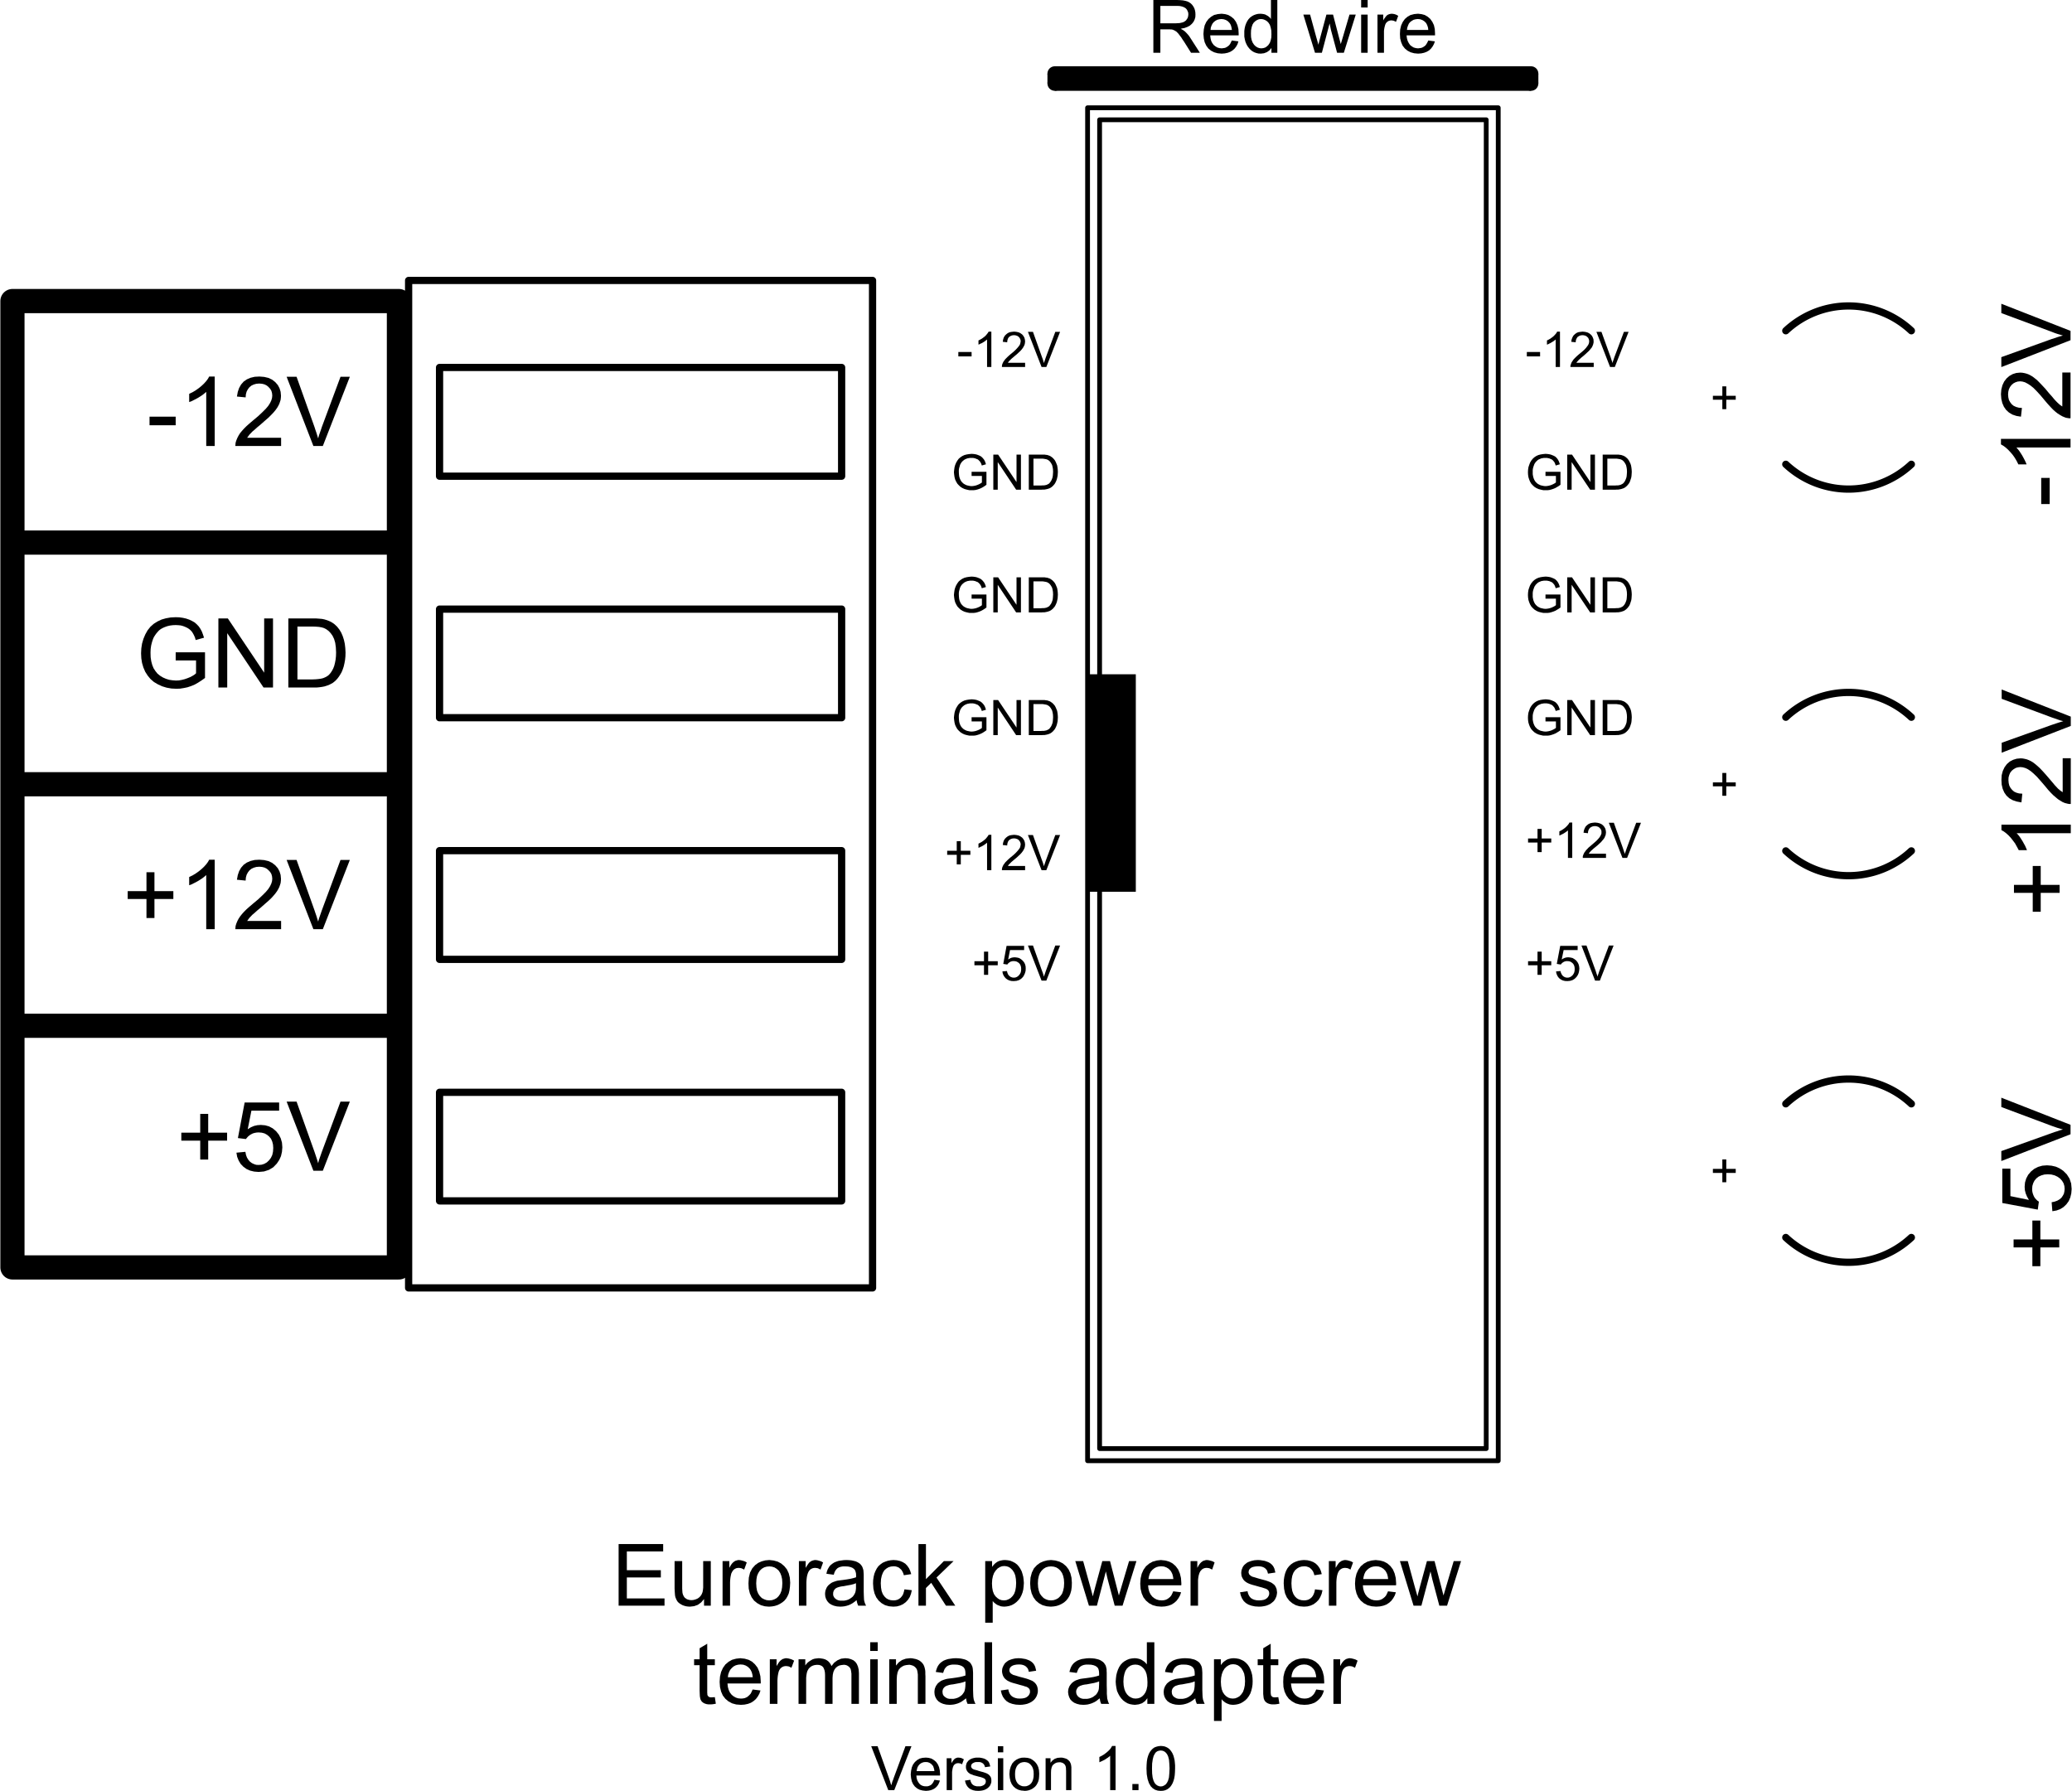 <?xml-stylesheet href="https://s3.amazonaws.com/maker.works.boards/css/blackpcb_tss.css" type="text/css"?><svg xmlns="http://www.w3.org/2000/svg" version="1.1" xmlns:xlink="http://www.w3.org/1999/xlink" width="1.688in" height="1.459in" viewBox="37.05 73.1 1687.65 1459.2" stroke-linecap="round" stroke-linejoin="round" stroke-width="0" stroke="#000"><defs><rect x="-19.7" y="-88.6" width="39.4" height="177.2" id="tool-D13-pad-1035"/><g id="tool-D14-pad-1036"><rect x="-194" y="-10" width="388" height="20" transform="rotate(360)"/><rect x="-200" y="-4" width="400" height="8" transform="rotate(360)"/><circle cx="-194" cy="4" r="6"/><circle cx="194" cy="4" r="6"/><circle cx="194" cy="-4" r="6"/><circle cx="-194" cy="-4" r="6"/></g></defs><g fill="currentColor" stroke="currentColor" transform="translate(0,1605.4) scale(1,-1)"><path stroke-width="5.9" fill="none" d="M 394.9 947.5 L 394.9 1036 M 394.9 1036 L 722.5 1036 M 722.5 1036 L 722.5 947.5 M 722.5 947.5 L 394.9 947.5 M 1594.1 1262.8 A 74.851 74.851 0 0 1 1491.8 1262.8 M 1491.8 1154 A 74.851 74.851 0 0 1 1594.1 1154"/><path d="M 1443.3 1217.5 L 1443.3 1209.8 L 1451 1209.8 L 1451 1206.6 L 1443.3 1206.6 L 1443.3 1198.9 L 1440.1 1198.9 L 1440.1 1206.6 L 1432.4 1206.6 L 1432.4 1209.8 L 1440.1 1209.8 L 1440.1 1217.5 L 1443.3 1217.5 L 1443.3 1217.5 Z"/><path stroke-width="5.9" fill="none" d="M 1594.1 947.9 A 74.851 74.851 0 0 1 1491.8 947.9 M 1491.8 839 A 74.851 74.851 0 0 1 1594.1 839"/><path d="M 1443.3 902.5 L 1443.3 894.8 L 1451 894.8 L 1451 891.6 L 1443.3 891.6 L 1443.3 883.9 L 1440.1 883.9 L 1440.1 891.6 L 1432.4 891.6 L 1432.4 894.8 L 1440.1 894.8 L 1440.1 902.5 L 1443.3 902.5 L 1443.3 902.5 Z"/><path stroke-width="5.9" fill="none" d="M 369.7 482.9 L 369.7 1303.8 M 369.7 1303.8 L 747.7 1303.8 M 747.7 1303.8 L 747.7 482.9 M 747.7 482.9 L 369.7 482.9"/><path stroke-width="19.7" fill="none" d="M 46.9 1090.2 L 46.9 1287 M 46.9 1287 L 361.8 1287 M 361.8 1287 L 361.8 1090.2 M 361.8 1090.2 L 46.9 1090.2 M 46.9 893.3 L 46.9 1090.2 M 46.9 1090.2 L 361.8 1090.2 M 361.8 1090.2 L 361.8 893.3 M 361.8 893.3 L 46.9 893.3 M 46.9 499.6 L 46.9 696.5 M 46.9 696.5 L 361.8 696.5 M 361.8 696.5 L 361.8 499.6 M 361.8 499.6 L 46.9 499.6 M 46.9 696.5 L 46.9 893.3 M 46.9 893.3 L 361.8 893.3 M 361.8 893.3 L 361.8 696.5 M 361.8 696.5 L 46.9 696.5"/><path d="M 158.6 1185.8 L 158.6 1192.8 L 179.9 1192.8 L 179.9 1185.8 L 158.6 1185.8 L 158.6 1185.8 Z"/><path d="M 211.7 1168.9 L 204.8 1168.9 L 204.8 1213 L 203.4 1211.8 L 201.9 1210.6 L 200.1 1209.4 L 198.2 1208.2 L 196.2 1207.1 L 194.4 1206.2 L 192.6 1205.3 L 190.9 1204.7 L 190.9 1211.4 L 193.8 1212.8 L 196.4 1214.4 L 198.8 1216.1 L 201.1 1218 L 203.1 1219.9 L 204.8 1221.8 L 206.2 1223.7 L 207.2 1225.5 L 211.7 1225.5 L 211.7 1168.9 L 211.7 1168.9 Z"/><path d="M 265.8 1175.6 L 265.8 1168.9 L 228.5 1168.9 L 228.6 1170.1 L 228.7 1171.4 L 229 1172.5 L 229.4 1173.7 L 230.2 1175.6 L 231.2 1177.5 L 232.4 1179.4 L 233.9 1181.2 L 235.6 1183.1 L 237.7 1185.2 L 240.2 1187.4 L 242.9 1189.7 L 247.2 1193.3 L 250.6 1196.5 L 253.4 1199.3 L 255.4 1201.7 L 256.8 1203.9 L 257.8 1206 L 258.4 1208 L 258.6 1210 L 258.4 1212 L 257.9 1213.8 L 256.9 1215.5 L 255.6 1216.9 L 254.1 1218.2 L 252.3 1219.1 L 250.3 1219.6 L 248 1219.8 L 245.6 1219.6 L 243.5 1219 L 241.6 1218.1 L 240 1216.8 L 238.7 1215.1 L 237.7 1213.2 L 237.1 1211 L 236.9 1208.5 L 229.8 1209.2 L 230.5 1213 L 231.6 1216.2 L 233.2 1219 L 235.3 1221.4 L 237.9 1223.2 L 240.9 1224.5 L 244.3 1225.3 L 248.1 1225.5 L 252 1225.2 L 255.4 1224.4 L 258.4 1223 L 261 1221 L 263.1 1218.6 L 264.5 1216 L 265.4 1213.1 L 265.7 1209.9 L 265.6 1208.2 L 265.4 1206.5 L 264.9 1204.9 L 264.3 1203.2 L 263.5 1201.6 L 262.5 1199.9 L 261.2 1198.1 L 259.7 1196.3 L 257.9 1194.4 L 255.5 1192 L 252.5 1189.4 L 249.1 1186.4 L 246.2 1184 L 244 1182 L 242.2 1180.5 L 241.1 1179.3 L 240.2 1178.4 L 239.5 1177.5 L 238.8 1176.5 L 238.1 1175.6 L 265.8 1175.6 L 265.8 1175.6 Z"/><path d="M 292.1 1168.9 L 270.3 1225.3 L 278.4 1225.3 L 293 1184.4 L 293.8 1181.9 L 294.6 1179.6 L 295.3 1177.3 L 296 1175.1 L 296.6 1177.4 L 297.4 1179.7 L 298.2 1182 L 299 1184.4 L 314.2 1225.3 L 321.8 1225.3 L 299.8 1168.9 L 292.1 1168.9 L 292.1 1168.9 Z"/><path d="M 179.9 994.2 L 179.9 1000.8 L 203.8 1000.8 L 203.8 979.9 L 201 977.9 L 198.2 976.1 L 195.4 974.5 L 192.5 973.3 L 189.5 972.3 L 186.6 971.7 L 183.5 971.2 L 180.5 971.1 L 176.4 971.3 L 172.5 972 L 168.9 973.1 L 165.4 974.7 L 162.2 976.6 L 159.4 979 L 157.1 981.8 L 155.1 984.9 L 153.6 988.4 L 152.5 992.1 L 151.9 995.9 L 151.7 1000 L 151.9 1004 L 152.5 1007.9 L 153.6 1011.7 L 155.1 1015.3 L 157 1018.7 L 159.3 1021.6 L 162 1024 L 165 1025.9 L 168.4 1027.5 L 171.9 1028.5 L 175.8 1029.2 L 179.9 1029.4 L 182.9 1029.3 L 185.7 1028.9 L 188.4 1028.3 L 191 1027.4 L 193.3 1026.3 L 195.4 1025.1 L 197.1 1023.6 L 198.7 1021.9 L 200 1020 L 201.2 1017.8 L 202.1 1015.4 L 203 1012.7 L 196.2 1010.8 L 195.6 1012.9 L 194.8 1014.7 L 194 1016.2 L 193.1 1017.6 L 192 1018.8 L 190.8 1019.8 L 189.4 1020.7 L 187.7 1021.5 L 185.9 1022.2 L 184 1022.7 L 182 1022.9 L 179.9 1023 L 177.5 1022.9 L 175.2 1022.6 L 173.1 1022.1 L 171.1 1021.4 L 169.3 1020.6 L 167.7 1019.7 L 166.3 1018.6 L 165.1 1017.3 L 164 1016 L 163.1 1014.7 L 162.2 1013.3 L 161.5 1011.8 L 160.6 1009.1 L 159.9 1006.3 L 159.5 1003.4 L 159.4 1000.5 L 159.5 996.8 L 160 993.5 L 160.8 990.5 L 161.9 987.8 L 163.4 985.5 L 165.1 983.4 L 167.2 981.7 L 169.5 980.3 L 172 979.2 L 174.6 978.4 L 177.3 978 L 180.1 977.8 L 182.5 977.9 L 184.8 978.3 L 187.2 978.9 L 189.5 979.7 L 191.7 980.6 L 193.6 981.6 L 195.2 982.6 L 196.5 983.7 L 196.5 994.2 L 179.9 994.2 L 179.9 994.2 Z"/><path d="M 214.7 972.1 L 214.7 1028.4 L 222.4 1028.4 L 252 984.2 L 252 1028.4 L 259.2 1028.4 L 259.2 972.1 L 251.5 972.1 L 221.9 1016.4 L 221.9 972.1 L 214.7 972.1 L 214.7 972.1 Z"/><path d="M 271.7 972.1 L 271.7 1028.4 L 291 1028.4 L 291 1021.8 L 279.1 1021.8 L 279.1 978.7 L 279.1 978.7 L 291.2 978.7 L 293.8 978.8 L 296.1 979 L 298.2 979.3 L 299.9 979.7 L 301.4 980.3 L 302.8 981 L 304 981.8 L 305 982.7 L 306.2 984.1 L 307.3 985.8 L 308.3 987.7 L 309.1 989.8 L 309.7 992.2 L 310.2 994.8 L 310.5 997.6 L 310.6 1000.7 L 310.4 1004.8 L 309.9 1008.5 L 309 1011.6 L 307.7 1014.3 L 306.2 1016.4 L 304.5 1018.2 L 302.6 1019.6 L 300.6 1020.6 L 298.9 1021.1 L 296.7 1021.5 L 294.1 1021.7 L 291 1021.8 L 291 1028.4 L 291.1 1028.4 L 294.2 1028.4 L 296.9 1028.2 L 299.2 1028 L 301.1 1027.6 L 303.4 1026.9 L 305.6 1026 L 307.6 1024.9 L 309.4 1023.6 L 311.5 1021.6 L 313.3 1019.3 L 314.8 1016.8 L 316 1014 L 317 1010.9 L 317.7 1007.7 L 318.1 1004.2 L 318.3 1000.6 L 318.2 997.4 L 317.9 994.5 L 317.4 991.8 L 316.8 989.2 L 316 986.8 L 315.1 984.6 L 314 982.7 L 312.9 981 L 311.7 979.4 L 310.5 978.1 L 309.2 976.9 L 307.8 975.8 L 306.3 975 L 304.7 974.2 L 303 973.6 L 301.1 973 L 299 972.6 L 296.8 972.3 L 294.5 972.1 L 292 972.1 L 271.7 972.1 L 271.7 972.1 Z"/><path d="M 156.1 784.3 L 156.1 799.8 L 140.8 799.8 L 140.8 806.2 L 156.1 806.2 L 156.1 821.6 L 162.6 821.6 L 162.6 806.2 L 178 806.2 L 178 799.8 L 162.6 799.8 L 162.6 784.3 L 156.1 784.3 L 156.1 784.3 Z"/><path d="M 211.7 775.2 L 204.8 775.2 L 204.8 819.3 L 203.4 818.1 L 201.9 816.9 L 200.1 815.7 L 198.2 814.5 L 196.2 813.4 L 194.4 812.5 L 192.6 811.6 L 190.9 811 L 190.9 817.7 L 193.8 819.1 L 196.4 820.7 L 198.8 822.4 L 201.1 824.3 L 203.1 826.2 L 204.8 828.1 L 206.2 830 L 207.2 831.8 L 211.7 831.8 L 211.7 775.2 L 211.7 775.2 Z"/><path d="M 265.8 781.9 L 265.8 775.2 L 228.5 775.2 L 228.6 776.4 L 228.7 777.7 L 229 778.8 L 229.4 780 L 230.2 781.9 L 231.2 783.8 L 232.4 785.6 L 233.9 787.5 L 235.6 789.4 L 237.7 791.5 L 240.2 793.7 L 242.9 796 L 247.2 799.6 L 250.6 802.8 L 253.4 805.6 L 255.4 808 L 256.8 810.2 L 257.8 812.3 L 258.4 814.3 L 258.6 816.3 L 258.4 818.3 L 257.9 820.1 L 256.9 821.8 L 255.6 823.2 L 254.1 824.5 L 252.3 825.4 L 250.3 825.9 L 248 826.1 L 245.6 825.9 L 243.5 825.3 L 241.6 824.4 L 240 823.1 L 238.7 821.4 L 237.7 819.5 L 237.1 817.3 L 236.9 814.8 L 229.8 815.5 L 230.5 819.3 L 231.6 822.5 L 233.2 825.3 L 235.3 827.7 L 237.9 829.5 L 240.9 830.8 L 244.3 831.6 L 248.1 831.8 L 252 831.5 L 255.4 830.7 L 258.4 829.3 L 261 827.3 L 263.1 824.9 L 264.5 822.3 L 265.4 819.4 L 265.7 816.2 L 265.6 814.5 L 265.4 812.8 L 264.9 811.2 L 264.3 809.5 L 263.5 807.9 L 262.5 806.2 L 261.2 804.4 L 259.7 802.6 L 257.9 800.6 L 255.5 798.3 L 252.5 795.7 L 249.1 792.7 L 246.2 790.3 L 244 788.3 L 242.2 786.8 L 241.1 785.6 L 240.2 784.7 L 239.5 783.8 L 238.8 782.8 L 238.1 781.9 L 265.8 781.9 L 265.8 781.9 Z"/><path d="M 292.1 775.2 L 270.3 831.6 L 278.4 831.6 L 293 790.6 L 293.8 788.2 L 294.6 785.9 L 295.3 783.6 L 296 781.4 L 296.6 783.7 L 297.4 786 L 298.2 788.3 L 299 790.6 L 314.2 831.6 L 321.8 831.6 L 299.8 775.2 L 292.1 775.2 L 292.1 775.2 Z"/><path d="M 199.9 587.5 L 199.9 602.9 L 184.5 602.9 L 184.5 609.4 L 199.9 609.4 L 199.9 624.7 L 206.4 624.7 L 206.4 609.4 L 221.8 609.4 L 221.8 602.9 L 206.4 602.9 L 206.4 587.5 L 199.9 587.5 L 199.9 587.5 Z"/><path d="M 229.4 593.1 L 236.7 593.8 L 237.2 591.2 L 238 589.1 L 239.1 587.3 L 240.4 585.8 L 242 584.6 L 243.7 583.8 L 245.5 583.2 L 247.5 583.1 L 249.9 583.3 L 252.1 584 L 254.2 585.2 L 256 586.9 L 257.5 588.9 L 258.6 591.2 L 259.2 593.9 L 259.4 596.9 L 259.2 599.7 L 258.6 602.1 L 257.6 604.4 L 256.1 606.2 L 254.3 607.7 L 252.3 608.8 L 250 609.4 L 247.4 609.6 L 245.8 609.5 L 244.2 609.2 L 242.8 608.8 L 241.4 608.1 L 240.1 607.3 L 239 606.4 L 238 605.3 L 237.1 604.2 L 230.6 605 L 236.1 634 L 264.2 634 L 264.2 627.3 L 241.6 627.3 L 238.6 612.2 L 241.2 613.8 L 243.8 614.9 L 246.5 615.5 L 249.3 615.7 L 252.8 615.4 L 256 614.5 L 259 612.9 L 261.7 610.6 L 263.9 607.9 L 265.5 604.8 L 266.5 601.3 L 266.8 597.5 L 266.5 593.8 L 265.7 590.3 L 264.3 587.2 L 262.3 584.2 L 259.4 581.2 L 255.9 579.1 L 251.9 577.8 L 247.5 577.4 L 243.8 577.7 L 240.5 578.5 L 237.6 579.8 L 235 581.7 L 232.8 584 L 231.2 586.7 L 230 589.7 L 229.4 593.1 L 229.4 593.1 Z"/><path d="M 292.1 578.4 L 270.3 634.7 L 278.4 634.7 L 293 593.8 L 293.8 591.4 L 294.6 589 L 295.3 586.8 L 296 584.5 L 296.6 586.9 L 297.4 589.2 L 298.2 591.5 L 299 593.8 L 314.2 634.7 L 321.8 634.7 L 299.8 578.4 L 292.1 578.4 L 292.1 578.4 Z"/><path stroke-width="5.9" fill="none" d="M 1594.1 632.9 A 74.851 74.851 0 0 1 1491.8 632.9 M 1491.8 524 A 74.851 74.851 0 0 1 1594.1 524"/><path d="M 1443.3 587.6 L 1443.3 579.9 L 1451 579.9 L 1451 576.6 L 1443.3 576.6 L 1443.3 569 L 1440.1 569 L 1440.1 576.6 L 1432.4 576.6 L 1432.4 579.9 L 1440.1 579.9 L 1440.1 587.6 L 1443.3 587.6 L 1443.3 587.6 Z"/><path stroke-width="5.9" fill="none" d="M 394.9 750.6 L 394.9 839.2 M 394.9 839.2 L 722.5 839.2 M 722.5 839.2 L 722.5 750.6 M 722.5 750.6 L 394.9 750.6 M 394.9 553.8 L 394.9 642.3 M 394.9 642.3 L 722.5 642.3 M 722.5 642.3 L 722.5 553.8 M 722.5 553.8 L 394.9 553.8 M 394.9 1144.3 L 394.9 1232.9 M 394.9 1232.9 L 722.5 1232.9 M 722.5 1232.9 L 722.5 1144.3 M 722.5 1144.3 L 394.9 1144.3"/><path stroke-width="3.9" fill="none" d="M 922.9 342.1 L 922.9 1444.5 M 922.9 1444.5 L 1257.5 1444.5 M 1257.5 1444.5 L 1257.5 342.1 M 1257.5 342.1 L 922.9 342.1 M 932.7 352 L 932.7 1434.7 M 932.7 1434.7 L 1247.7 1434.7 M 1247.7 1434.7 L 1247.7 352 M 1247.7 352 L 932.7 352"/><use x="942.5" y="894.3" xlink:href="#tool-D13-pad-1035"/><use x="1090.2" y="1468.3" xlink:href="#tool-D14-pad-1036"/><path d="M 976.5 1489.3 L 976.5 1532.3 L 995.6 1532.3 L 998.2 1532.2 L 1000.6 1532 L 1002.6 1531.6 L 1004.3 1531.1 L 1005.7 1530.4 L 1007 1529.5 L 1008.1 1528.4 L 1009.1 1527 L 1009.9 1525.5 L 1010.4 1523.9 L 1010.7 1522.3 L 1010.8 1520.5 L 1010.7 1518.3 L 1010.1 1516.3 L 1009.2 1514.5 L 1007.9 1512.9 L 1006.2 1511.4 L 1004.1 1510.3 L 1001.6 1509.4 L 1000.2 1509.2 L 999.3 1513.8 L 1000.5 1514.1 L 1001.6 1514.6 L 1002.5 1515.2 L 1003.2 1515.8 L 1003.8 1516.7 L 1004.4 1517.6 L 1004.7 1518.5 L 1004.9 1519.5 L 1005 1520.5 L 1004.9 1522 L 1004.4 1523.3 L 1003.8 1524.5 L 1002.8 1525.6 L 1001.5 1526.4 L 999.9 1527 L 998 1527.4 L 995.8 1527.5 L 982.2 1527.5 L 982.2 1513.3 L 982.2 1513.3 L 994.4 1513.3 L 996.3 1513.4 L 997.9 1513.5 L 999.3 1513.8 L 1000.2 1509.2 L 998.8 1508.8 L 999.8 1508.3 L 1000.7 1507.8 L 1001.5 1507.2 L 1002.2 1506.7 L 1003.4 1505.5 L 1004.6 1504.2 L 1005.8 1502.7 L 1006.9 1501 L 1014.4 1489.3 L 1007.2 1489.3 L 1001.6 1498.2 L 1000.3 1500.1 L 999.3 1501.7 L 998.3 1503 L 997.4 1504.2 L 996.7 1505.1 L 995.9 1505.9 L 995.2 1506.6 L 994.5 1507 L 993.9 1507.4 L 993.2 1507.7 L 992.6 1508 L 991.9 1508.2 L 991.4 1508.3 L 990.7 1508.3 L 989.8 1508.4 L 988.8 1508.4 L 982.2 1508.4 L 982.2 1489.3 L 976.5 1489.3 L 976.5 1489.3 Z"/><path d="M 1040.4 1499.3 L 1045.8 1498.6 L 1045.1 1496.4 L 1044 1494.4 L 1042.7 1492.7 L 1041 1491.2 L 1039.2 1490.1 L 1037.1 1489.3 L 1034.7 1488.8 L 1032.1 1488.6 L 1028.9 1488.9 L 1026 1489.7 L 1023.5 1491 L 1021.3 1492.8 L 1019.6 1495.1 L 1018.3 1497.9 L 1017.6 1501 L 1017.3 1504.6 L 1017.6 1508.3 L 1018.3 1511.6 L 1019.6 1514.4 L 1021.4 1516.8 L 1023.6 1518.7 L 1026 1520.1 L 1028.8 1520.8 L 1031.9 1521.1 L 1032.3 1521.1 L 1031.9 1516.8 L 1030.2 1516.6 L 1028.6 1516.2 L 1027.1 1515.4 L 1025.8 1514.4 L 1024.7 1513.1 L 1023.9 1511.5 L 1023.3 1509.8 L 1023.1 1507.9 L 1023.1 1507.9 L 1040.5 1507.9 L 1040.2 1509.7 L 1039.8 1511.3 L 1039.2 1512.7 L 1038.4 1513.8 L 1037.1 1515.1 L 1035.6 1516 L 1033.8 1516.6 L 1031.9 1516.8 L 1032.3 1521.1 L 1034.8 1520.8 L 1037.5 1520.1 L 1039.9 1518.7 L 1042.1 1516.9 L 1043.8 1514.5 L 1045 1511.8 L 1045.8 1508.6 L 1046 1504.9 L 1046 1504.7 L 1046 1504.4 L 1046 1504 L 1046 1503.5 L 1022.8 1503.5 L 1023.1 1501.1 L 1023.6 1499 L 1024.5 1497.2 L 1025.7 1495.6 L 1027.1 1494.5 L 1028.6 1493.6 L 1030.3 1493.1 L 1032.2 1492.9 L 1033.6 1493.1 L 1034.9 1493.3 L 1036 1493.8 L 1037.1 1494.5 L 1038.1 1495.3 L 1039 1496.4 L 1039.7 1497.8 L 1040.4 1499.3 L 1040.4 1499.3 Z"/><path d="M 1072.7 1489.3 L 1072.7 1493.2 L 1070.3 1495.7 L 1070.3 1495.8 L 1071.4 1497.4 L 1072.1 1499.4 L 1072.6 1501.7 L 1072.7 1504.4 L 1072.6 1507.4 L 1072.1 1509.9 L 1071.4 1512.1 L 1070.3 1513.8 L 1069 1515.1 L 1067.5 1516 L 1065.9 1516.6 L 1064.2 1516.8 L 1062.5 1516.6 L 1061 1516 L 1059.6 1515.1 L 1058.3 1513.9 L 1057.3 1512.3 L 1056.6 1510.2 L 1056.1 1507.7 L 1056 1504.8 L 1056 1504.8 L 1056.1 1502 L 1056.6 1499.6 L 1057.4 1497.6 L 1058.5 1495.9 L 1059.8 1494.6 L 1061.2 1493.7 L 1062.8 1493.1 L 1064.4 1492.9 L 1066.1 1493.1 L 1067.7 1493.6 L 1069 1494.5 L 1070.3 1495.7 L 1072.7 1493.2 L 1071 1491.2 L 1069 1489.8 L 1066.6 1488.9 L 1064 1488.6 L 1062.1 1488.7 L 1060.4 1489.1 L 1058.7 1489.7 L 1057.1 1490.6 L 1055.6 1491.8 L 1054.4 1493.1 L 1053.2 1494.7 L 1052.3 1496.4 L 1051.5 1498.3 L 1051 1500.3 L 1050.6 1502.5 L 1050.6 1504.8 L 1050.6 1507.1 L 1050.9 1509.3 L 1051.4 1511.4 L 1052.1 1513.3 L 1053 1515.1 L 1054 1516.6 L 1055.3 1518 L 1056.8 1519.1 L 1058.4 1520 L 1060.1 1520.6 L 1061.8 1521 L 1063.7 1521.1 L 1065.1 1521 L 1066.4 1520.8 L 1067.6 1520.5 L 1068.7 1519.9 L 1069.8 1519.3 L 1070.7 1518.6 L 1071.6 1517.8 L 1072.3 1516.8 L 1072.3 1532.3 L 1077.5 1532.3 L 1077.5 1489.3 L 1072.7 1489.3 L 1072.7 1489.3 Z"/><path d="M 1108.2 1489.3 L 1098.7 1520.4 L 1104.2 1520.4 L 1109.1 1502.5 L 1111 1495.8 L 1111.1 1496.4 L 1111.4 1497.7 L 1111.9 1499.6 L 1112.6 1502.2 L 1117.5 1520.4 L 1122.9 1520.4 L 1127.6 1502.4 L 1129.2 1496.4 L 1131 1502.4 L 1136.3 1520.4 L 1141.4 1520.4 L 1131.7 1489.3 L 1126.2 1489.3 L 1121.2 1507.9 L 1120.1 1513.2 L 1113.8 1489.3 L 1108.2 1489.3 L 1108.2 1489.3 Z"/><path d="M 1145.8 1489.3 L 1145.8 1520.4 L 1151.1 1520.4 L 1151.1 1489.3 L 1145.8 1489.3 L 1145.8 1489.3 Z"/><path d="M 1145.8 1526.2 L 1145.8 1532.3 L 1151.1 1532.3 L 1151.1 1526.2 L 1145.8 1526.2 L 1145.8 1526.2 Z"/><path d="M 1159.1 1489.3 L 1159.1 1520.4 L 1163.8 1520.4 L 1163.8 1515.7 L 1164.7 1517.2 L 1165.6 1518.4 L 1166.4 1519.4 L 1167.2 1520.1 L 1168 1520.5 L 1168.8 1520.8 L 1169.7 1521 L 1170.6 1521.1 L 1171.9 1521 L 1173.3 1520.7 L 1174.6 1520.2 L 1176 1519.4 L 1174.2 1514.5 L 1173.2 1515 L 1172.3 1515.4 L 1171.3 1515.6 L 1170.3 1515.7 L 1169.5 1515.6 L 1168.7 1515.4 L 1167.9 1515.1 L 1167.2 1514.6 L 1166.6 1514.1 L 1166 1513.4 L 1165.6 1512.6 L 1165.3 1511.8 L 1164.9 1510.3 L 1164.6 1508.8 L 1164.4 1507.2 L 1164.4 1505.6 L 1164.4 1489.3 L 1159.1 1489.3 L 1159.1 1489.3 Z"/><path d="M 1200.5 1499.3 L 1205.9 1498.6 L 1205.1 1496.4 L 1204 1494.4 L 1202.7 1492.7 L 1201.1 1491.2 L 1199.2 1490.1 L 1197.1 1489.3 L 1194.8 1488.8 L 1192.2 1488.6 L 1189 1488.9 L 1186.1 1489.7 L 1183.6 1491 L 1181.4 1492.8 L 1179.6 1495.1 L 1178.4 1497.9 L 1177.6 1501 L 1177.4 1504.6 L 1177.6 1508.3 L 1178.4 1511.6 L 1179.7 1514.4 L 1181.4 1516.8 L 1183.6 1518.7 L 1186.1 1520.1 L 1188.8 1520.8 L 1191.9 1521.1 L 1192.3 1521.1 L 1191.9 1516.8 L 1190.2 1516.6 L 1188.6 1516.2 L 1187.2 1515.4 L 1185.8 1514.4 L 1184.7 1513.1 L 1184 1511.5 L 1183.4 1509.8 L 1183.1 1507.9 L 1183.1 1507.9 L 1200.5 1507.9 L 1200.3 1509.7 L 1199.8 1511.3 L 1199.2 1512.7 L 1198.5 1513.8 L 1197.1 1515.1 L 1195.6 1516 L 1193.9 1516.6 L 1191.9 1516.8 L 1192.3 1521.1 L 1194.9 1520.8 L 1197.6 1520.1 L 1200 1518.7 L 1202.1 1516.9 L 1203.8 1514.5 L 1205.1 1511.8 L 1205.8 1508.6 L 1206 1504.9 L 1206 1504.7 L 1206 1504.4 L 1206 1504 L 1206 1503.5 L 1182.8 1503.5 L 1183.1 1501.1 L 1183.7 1499 L 1184.6 1497.2 L 1185.7 1495.6 L 1187.1 1494.5 L 1188.6 1493.6 L 1190.4 1493.1 L 1192.2 1492.9 L 1193.6 1493.1 L 1194.9 1493.3 L 1196.1 1493.8 L 1197.2 1494.5 L 1198.2 1495.3 L 1199 1496.4 L 1199.8 1497.8 L 1200.5 1499.3 L 1200.5 1499.3 Z"/><path d="M 1289.5 738 L 1289.5 745.8 L 1281.8 745.8 L 1281.8 749.1 L 1289.5 749.1 L 1289.5 756.9 L 1292.9 756.9 L 1292.9 749.1 L 1300.7 749.1 L 1300.7 745.8 L 1292.9 745.8 L 1292.9 738 L 1289.5 738 L 1289.5 738 Z"/><path d="M 1304.6 740.8 L 1308.2 741.1 L 1308.5 739.9 L 1309 738.8 L 1309.5 737.9 L 1310.2 737.1 L 1311 736.5 L 1311.8 736.1 L 1312.7 735.8 L 1313.8 735.7 L 1315 735.8 L 1316.1 736.2 L 1317.1 736.8 L 1318.1 737.7 L 1318.8 738.7 L 1319.4 739.9 L 1319.7 741.2 L 1319.8 742.7 L 1319.7 744.2 L 1319.4 745.4 L 1318.9 746.5 L 1318.1 747.5 L 1317.2 748.2 L 1316.2 748.8 L 1315 749.1 L 1313.7 749.2 L 1312.9 749.2 L 1312.1 749 L 1311.4 748.8 L 1310.6 748.4 L 1310 748 L 1309.4 747.5 L 1308.9 747 L 1308.5 746.4 L 1305.2 746.9 L 1308 761.6 L 1322.2 761.6 L 1322.2 758.2 L 1310.8 758.2 L 1309.2 750.5 L 1310.5 751.3 L 1311.9 751.9 L 1313.2 752.2 L 1314.6 752.3 L 1316.4 752.1 L 1318.1 751.7 L 1319.6 750.8 L 1321 749.7 L 1322.1 748.3 L 1322.9 746.8 L 1323.4 745 L 1323.6 743.1 L 1323.4 741.2 L 1323 739.4 L 1322.3 737.8 L 1321.3 736.3 L 1319.8 734.8 L 1318 733.7 L 1316 733.1 L 1313.8 732.9 L 1311.9 733 L 1310.2 733.4 L 1308.7 734.1 L 1307.4 735 L 1306.3 736.2 L 1305.5 737.6 L 1304.9 739.1 L 1304.6 740.8 L 1304.6 740.8 Z"/><path d="M 1336.4 733.3 L 1325.3 761.9 L 1329.4 761.9 L 1336.9 741.2 L 1337.3 739.9 L 1337.7 738.7 L 1338.1 737.6 L 1338.4 736.5 L 1338.7 737.7 L 1339.1 738.8 L 1339.5 740 L 1339.9 741.2 L 1347.7 761.9 L 1351.5 761.9 L 1340.3 733.3 L 1336.4 733.3 L 1336.4 733.3 Z"/><path d="M 1289.5 838 L 1289.5 845.8 L 1281.8 845.8 L 1281.8 849.1 L 1289.5 849.1 L 1289.5 856.9 L 1292.9 856.9 L 1292.9 849.1 L 1300.7 849.1 L 1300.7 845.8 L 1292.9 845.8 L 1292.9 838 L 1289.5 838 L 1289.5 838 Z"/><path d="M 1317.8 833.3 L 1314.3 833.3 L 1314.3 855.7 L 1313.6 855.1 L 1312.8 854.5 L 1311.9 853.9 L 1311 853.3 L 1309.9 852.7 L 1309 852.3 L 1308.1 851.8 L 1307.3 851.5 L 1307.3 854.9 L 1308.7 855.6 L 1310 856.4 L 1311.3 857.3 L 1312.4 858.2 L 1313.4 859.2 L 1314.3 860.2 L 1315 861.1 L 1315.5 862.1 L 1317.8 862.1 L 1317.8 833.3 L 1317.8 833.3 Z"/><path d="M 1345.3 836.7 L 1345.3 833.3 L 1326.4 833.3 L 1326.4 834 L 1326.4 834.6 L 1326.6 835.2 L 1326.8 835.8 L 1327.2 836.7 L 1327.7 837.7 L 1328.4 838.6 L 1329.1 839.6 L 1330 840.5 L 1331 841.6 L 1332.3 842.7 L 1333.7 843.9 L 1335.8 845.7 L 1337.6 847.3 L 1339 848.8 L 1340 850 L 1340.7 851.1 L 1341.2 852.1 L 1341.6 853.2 L 1341.6 854.2 L 1341.6 855.2 L 1341.3 856.1 L 1340.8 857 L 1340.1 857.7 L 1339.4 858.4 L 1338.4 858.8 L 1337.4 859.1 L 1336.2 859.2 L 1335.1 859.1 L 1334 858.8 L 1333 858.3 L 1332.2 857.7 L 1331.5 856.8 L 1331 855.8 L 1330.7 854.7 L 1330.6 853.4 L 1327 853.8 L 1327.3 855.7 L 1327.9 857.3 L 1328.7 858.8 L 1329.8 859.9 L 1331.1 860.9 L 1332.7 861.6 L 1334.4 861.9 L 1336.3 862.1 L 1338.3 861.9 L 1340 861.5 L 1341.6 860.8 L 1342.9 859.8 L 1343.9 858.6 L 1344.7 857.2 L 1345.1 855.8 L 1345.3 854.1 L 1345.2 853.3 L 1345.1 852.4 L 1344.9 851.6 L 1344.5 850.8 L 1344.2 849.9 L 1343.6 849 L 1343 848.2 L 1342.2 847.3 L 1341.3 846.2 L 1340.1 845.1 L 1338.6 843.7 L 1336.8 842.2 L 1335.3 841 L 1334.2 840 L 1333.3 839.2 L 1332.7 838.6 L 1332.3 838.1 L 1331.9 837.7 L 1331.6 837.2 L 1331.2 836.7 L 1345.3 836.7 L 1345.3 836.7 Z"/><path d="M 1358.7 833.3 L 1347.6 861.9 L 1351.7 861.9 L 1359.1 841.2 L 1359.5 839.9 L 1359.9 838.7 L 1360.3 837.6 L 1360.6 836.5 L 1361 837.7 L 1361.4 838.8 L 1361.8 840 L 1362.2 841.2 L 1369.9 861.9 L 1373.8 861.9 L 1362.5 833.3 L 1358.7 833.3 L 1358.7 833.3 Z"/><path d="M 1280.8 1241.9 L 1280.8 1245.5 L 1291.6 1245.5 L 1291.6 1241.9 L 1280.8 1241.9 L 1280.8 1241.9 Z"/><path d="M 1307.8 1233.3 L 1304.3 1233.3 L 1304.3 1255.7 L 1303.6 1255.1 L 1302.8 1254.5 L 1301.9 1253.9 L 1300.9 1253.3 L 1299.9 1252.7 L 1299 1252.3 L 1298.1 1251.8 L 1297.2 1251.5 L 1297.2 1254.9 L 1298.6 1255.6 L 1300 1256.4 L 1301.2 1257.3 L 1302.4 1258.2 L 1303.4 1259.2 L 1304.3 1260.2 L 1305 1261.1 L 1305.5 1262.1 L 1307.8 1262.1 L 1307.8 1233.3 L 1307.8 1233.3 Z"/><path d="M 1335.3 1236.7 L 1335.3 1233.3 L 1316.3 1233.3 L 1316.3 1234 L 1316.4 1234.6 L 1316.6 1235.2 L 1316.8 1235.8 L 1317.1 1236.7 L 1317.7 1237.7 L 1318.3 1238.6 L 1319 1239.6 L 1319.9 1240.5 L 1321 1241.6 L 1322.2 1242.7 L 1323.6 1243.9 L 1325.8 1245.7 L 1327.6 1247.3 L 1329 1248.8 L 1329.9 1250 L 1330.7 1251.1 L 1331.2 1252.1 L 1331.5 1253.2 L 1331.6 1254.2 L 1331.5 1255.2 L 1331.2 1256.1 L 1330.8 1257 L 1330.1 1257.7 L 1329.3 1258.4 L 1328.4 1258.8 L 1327.3 1259.1 L 1326.2 1259.2 L 1325 1259.1 L 1323.9 1258.8 L 1323 1258.3 L 1322.1 1257.7 L 1321.5 1256.8 L 1321 1255.8 L 1320.7 1254.7 L 1320.6 1253.4 L 1317 1253.8 L 1317.3 1255.7 L 1317.9 1257.3 L 1318.7 1258.8 L 1319.8 1259.9 L 1321.1 1260.9 L 1322.6 1261.6 L 1324.4 1261.9 L 1326.3 1262.1 L 1328.2 1261.9 L 1330 1261.5 L 1331.5 1260.8 L 1332.8 1259.8 L 1333.9 1258.6 L 1334.6 1257.2 L 1335.1 1255.8 L 1335.2 1254.1 L 1335.2 1253.3 L 1335 1252.4 L 1334.8 1251.6 L 1334.5 1250.8 L 1334.1 1249.9 L 1333.6 1249 L 1332.9 1248.2 L 1332.2 1247.3 L 1331.2 1246.2 L 1330 1245.1 L 1328.5 1243.7 L 1326.8 1242.2 L 1325.3 1241 L 1324.2 1240 L 1323.3 1239.2 L 1322.7 1238.6 L 1322.3 1238.1 L 1321.9 1237.7 L 1321.5 1237.2 L 1321.2 1236.7 L 1335.3 1236.7 L 1335.3 1236.7 Z"/><path d="M 1348.6 1233.3 L 1337.5 1261.9 L 1341.6 1261.9 L 1349.1 1241.2 L 1349.5 1239.9 L 1349.9 1238.7 L 1350.3 1237.6 L 1350.6 1236.5 L 1350.9 1237.7 L 1351.3 1238.8 L 1351.7 1240 L 1352.1 1241.2 L 1359.9 1261.9 L 1363.7 1261.9 L 1352.5 1233.3 L 1348.6 1233.3 L 1348.6 1233.3 Z"/><path d="M 1296 1144.5 L 1296 1147.9 L 1308.2 1147.9 L 1308.2 1137.3 L 1306.8 1136.3 L 1305.3 1135.4 L 1303.9 1134.6 L 1302.4 1134 L 1300.9 1133.5 L 1299.4 1133.1 L 1297.9 1132.9 L 1296.3 1132.9 L 1294.2 1132.9 L 1292.3 1133.3 L 1290.4 1133.8 L 1288.6 1134.6 L 1287 1135.6 L 1285.6 1136.9 L 1284.4 1138.2 L 1283.4 1139.9 L 1282.7 1141.6 L 1282.1 1143.5 L 1281.8 1145.5 L 1281.7 1147.5 L 1281.8 1149.5 L 1282.1 1151.6 L 1282.7 1153.4 L 1283.4 1155.3 L 1284.4 1157 L 1285.6 1158.5 L 1286.9 1159.7 L 1288.4 1160.7 L 1290.1 1161.5 L 1292 1162 L 1293.9 1162.3 L 1296 1162.5 L 1297.5 1162.4 L 1299 1162.2 L 1300.3 1161.9 L 1301.6 1161.4 L 1302.8 1160.9 L 1303.9 1160.3 L 1304.8 1159.5 L 1305.6 1158.6 L 1306.2 1157.7 L 1306.8 1156.6 L 1307.3 1155.3 L 1307.7 1154 L 1304.3 1153 L 1304 1154 L 1303.6 1155 L 1303.2 1155.8 L 1302.7 1156.4 L 1302.2 1157 L 1301.6 1157.6 L 1300.8 1158.1 L 1300 1158.4 L 1299.1 1158.8 L 1298.1 1159 L 1297.1 1159.2 L 1296 1159.2 L 1294.8 1159.2 L 1293.6 1159 L 1292.5 1158.8 L 1291.6 1158.4 L 1290.6 1158 L 1289.8 1157.5 L 1289.1 1156.9 L 1288.5 1156.3 L 1287.9 1155.7 L 1287.5 1155 L 1287 1154.3 L 1286.7 1153.5 L 1286.2 1152.1 L 1285.8 1150.7 L 1285.6 1149.3 L 1285.6 1147.7 L 1285.6 1145.9 L 1285.9 1144.2 L 1286.3 1142.7 L 1286.9 1141.3 L 1287.6 1140.1 L 1288.5 1139.1 L 1289.5 1138.2 L 1290.7 1137.5 L 1292 1136.9 L 1293.3 1136.6 L 1294.7 1136.3 L 1296.1 1136.2 L 1297.3 1136.3 L 1298.5 1136.5 L 1299.7 1136.8 L 1300.9 1137.2 L 1302 1137.7 L 1303 1138.2 L 1303.8 1138.7 L 1304.5 1139.2 L 1304.5 1144.5 L 1296 1144.5 L 1296 1144.5 Z"/><path d="M 1313.7 1133.3 L 1313.7 1161.9 L 1317.6 1161.9 L 1332.6 1139.5 L 1332.6 1161.9 L 1336.3 1161.9 L 1336.3 1133.3 L 1332.4 1133.3 L 1317.3 1155.8 L 1317.3 1133.3 L 1313.7 1133.3 L 1313.7 1133.3 Z"/><path d="M 1342.6 1133.3 L 1342.6 1161.9 L 1352.4 1161.9 L 1352.4 1158.6 L 1346.4 1158.6 L 1346.4 1136.7 L 1346.4 1136.7 L 1352.5 1136.7 L 1353.9 1136.8 L 1355.1 1136.8 L 1356.1 1137 L 1357 1137.2 L 1357.7 1137.5 L 1358.4 1137.9 L 1359 1138.2 L 1359.5 1138.7 L 1360.2 1139.5 L 1360.7 1140.3 L 1361.2 1141.3 L 1361.6 1142.3 L 1362 1143.5 L 1362.2 1144.9 L 1362.3 1146.3 L 1362.4 1147.9 L 1362.3 1150 L 1362 1151.8 L 1361.6 1153.4 L 1360.9 1154.7 L 1360.1 1155.9 L 1359.3 1156.8 L 1358.4 1157.5 L 1357.3 1158 L 1356.5 1158.2 L 1355.3 1158.4 L 1354 1158.6 L 1352.4 1158.6 L 1352.4 1161.9 L 1352.5 1161.9 L 1354.1 1161.9 L 1355.5 1161.9 L 1356.6 1161.7 L 1357.6 1161.6 L 1358.8 1161.2 L 1359.9 1160.8 L 1360.9 1160.2 L 1361.8 1159.5 L 1362.9 1158.5 L 1363.8 1157.3 L 1364.5 1156 L 1365.2 1154.6 L 1365.7 1153.1 L 1366 1151.4 L 1366.2 1149.7 L 1366.3 1147.8 L 1366.2 1146.2 L 1366.1 1144.7 L 1365.9 1143.3 L 1365.5 1142 L 1365.1 1140.8 L 1364.7 1139.7 L 1364.2 1138.7 L 1363.6 1137.9 L 1363 1137.1 L 1362.3 1136.4 L 1361.7 1135.8 L 1361 1135.3 L 1360.3 1134.8 L 1359.4 1134.4 L 1358.5 1134.1 L 1357.6 1133.8 L 1356.5 1133.6 L 1355.4 1133.4 L 1354.2 1133.4 L 1353 1133.3 L 1342.6 1133.3 L 1342.6 1133.3 Z"/><path d="M 1296 1044.5 L 1296 1047.9 L 1308.2 1047.9 L 1308.2 1037.3 L 1306.8 1036.3 L 1305.3 1035.4 L 1303.9 1034.6 L 1302.4 1034 L 1300.9 1033.5 L 1299.4 1033.1 L 1297.9 1032.9 L 1296.3 1032.9 L 1294.2 1032.9 L 1292.3 1033.3 L 1290.4 1033.8 L 1288.6 1034.6 L 1287 1035.6 L 1285.6 1036.9 L 1284.4 1038.2 L 1283.4 1039.9 L 1282.7 1041.6 L 1282.1 1043.5 L 1281.8 1045.5 L 1281.7 1047.5 L 1281.8 1049.5 L 1282.1 1051.6 L 1282.7 1053.4 L 1283.4 1055.3 L 1284.4 1057 L 1285.6 1058.5 L 1286.9 1059.7 L 1288.4 1060.7 L 1290.1 1061.5 L 1292 1062 L 1293.9 1062.3 L 1296 1062.5 L 1297.5 1062.4 L 1299 1062.2 L 1300.3 1061.9 L 1301.6 1061.4 L 1302.8 1060.9 L 1303.9 1060.3 L 1304.8 1059.5 L 1305.6 1058.6 L 1306.2 1057.7 L 1306.8 1056.6 L 1307.3 1055.3 L 1307.7 1054 L 1304.3 1053 L 1304 1054 L 1303.6 1055 L 1303.2 1055.8 L 1302.7 1056.4 L 1302.2 1057 L 1301.6 1057.6 L 1300.8 1058.1 L 1300 1058.4 L 1299.1 1058.8 L 1298.1 1059 L 1297.1 1059.2 L 1296 1059.2 L 1294.8 1059.2 L 1293.6 1059 L 1292.5 1058.8 L 1291.6 1058.4 L 1290.6 1058 L 1289.8 1057.5 L 1289.1 1056.9 L 1288.5 1056.3 L 1287.9 1055.7 L 1287.5 1055 L 1287 1054.3 L 1286.7 1053.5 L 1286.2 1052.1 L 1285.8 1050.7 L 1285.6 1049.3 L 1285.6 1047.7 L 1285.6 1045.9 L 1285.9 1044.2 L 1286.3 1042.7 L 1286.9 1041.3 L 1287.6 1040.1 L 1288.5 1039.1 L 1289.5 1038.2 L 1290.7 1037.5 L 1292 1036.9 L 1293.3 1036.6 L 1294.7 1036.3 L 1296.1 1036.2 L 1297.3 1036.3 L 1298.5 1036.5 L 1299.7 1036.8 L 1300.9 1037.2 L 1302 1037.7 L 1303 1038.2 L 1303.8 1038.7 L 1304.5 1039.2 L 1304.5 1044.5 L 1296 1044.5 L 1296 1044.5 Z"/><path d="M 1313.7 1033.3 L 1313.7 1061.9 L 1317.6 1061.9 L 1332.6 1039.5 L 1332.6 1061.9 L 1336.3 1061.9 L 1336.3 1033.3 L 1332.4 1033.3 L 1317.3 1055.8 L 1317.3 1033.3 L 1313.7 1033.3 L 1313.7 1033.3 Z"/><path d="M 1342.6 1033.3 L 1342.6 1061.9 L 1352.4 1061.9 L 1352.4 1058.6 L 1346.4 1058.6 L 1346.4 1036.7 L 1346.4 1036.7 L 1352.5 1036.7 L 1353.9 1036.8 L 1355.1 1036.8 L 1356.1 1037 L 1357 1037.2 L 1357.7 1037.5 L 1358.4 1037.9 L 1359 1038.2 L 1359.5 1038.7 L 1360.2 1039.5 L 1360.7 1040.3 L 1361.2 1041.3 L 1361.6 1042.3 L 1362 1043.5 L 1362.2 1044.9 L 1362.3 1046.3 L 1362.4 1047.9 L 1362.3 1050 L 1362 1051.8 L 1361.6 1053.4 L 1360.9 1054.7 L 1360.1 1055.9 L 1359.3 1056.8 L 1358.4 1057.5 L 1357.3 1058 L 1356.5 1058.2 L 1355.3 1058.4 L 1354 1058.6 L 1352.4 1058.6 L 1352.4 1061.9 L 1352.5 1061.9 L 1354.1 1061.9 L 1355.5 1061.9 L 1356.6 1061.7 L 1357.6 1061.6 L 1358.8 1061.2 L 1359.9 1060.8 L 1360.9 1060.2 L 1361.8 1059.5 L 1362.9 1058.5 L 1363.8 1057.3 L 1364.5 1056 L 1365.2 1054.6 L 1365.7 1053.1 L 1366 1051.4 L 1366.2 1049.7 L 1366.3 1047.8 L 1366.2 1046.2 L 1366.1 1044.7 L 1365.9 1043.3 L 1365.5 1042 L 1365.1 1040.8 L 1364.7 1039.7 L 1364.2 1038.7 L 1363.6 1037.9 L 1363 1037.1 L 1362.3 1036.4 L 1361.7 1035.8 L 1361 1035.3 L 1360.3 1034.8 L 1359.4 1034.4 L 1358.5 1034.1 L 1357.6 1033.8 L 1356.5 1033.6 L 1355.4 1033.4 L 1354.2 1033.4 L 1353 1033.3 L 1342.6 1033.3 L 1342.6 1033.3 Z"/><path d="M 1296 944.5 L 1296 947.9 L 1308.2 947.9 L 1308.2 937.3 L 1306.8 936.3 L 1305.3 935.4 L 1303.9 934.6 L 1302.4 934 L 1300.9 933.5 L 1299.4 933.1 L 1297.9 932.9 L 1296.3 932.9 L 1294.2 932.9 L 1292.3 933.3 L 1290.4 933.8 L 1288.6 934.6 L 1287 935.6 L 1285.6 936.9 L 1284.4 938.2 L 1283.4 939.9 L 1282.7 941.6 L 1282.1 943.5 L 1281.8 945.5 L 1281.7 947.5 L 1281.8 949.5 L 1282.1 951.6 L 1282.7 953.4 L 1283.4 955.3 L 1284.4 957 L 1285.6 958.5 L 1286.9 959.7 L 1288.4 960.7 L 1290.1 961.5 L 1292 962 L 1293.9 962.3 L 1296 962.5 L 1297.5 962.4 L 1299 962.2 L 1300.3 961.9 L 1301.6 961.4 L 1302.8 960.9 L 1303.9 960.3 L 1304.8 959.5 L 1305.6 958.6 L 1306.2 957.7 L 1306.8 956.6 L 1307.3 955.3 L 1307.7 954 L 1304.3 953 L 1304 954 L 1303.6 955 L 1303.2 955.8 L 1302.7 956.4 L 1302.2 957 L 1301.6 957.6 L 1300.8 958.1 L 1300 958.4 L 1299.1 958.8 L 1298.1 959 L 1297.1 959.2 L 1296 959.2 L 1294.8 959.2 L 1293.6 959 L 1292.5 958.8 L 1291.6 958.4 L 1290.6 958 L 1289.8 957.5 L 1289.1 956.9 L 1288.5 956.3 L 1287.9 955.7 L 1287.5 955 L 1287 954.3 L 1286.7 953.5 L 1286.2 952.1 L 1285.8 950.7 L 1285.6 949.3 L 1285.6 947.7 L 1285.6 945.9 L 1285.9 944.2 L 1286.3 942.7 L 1286.9 941.3 L 1287.6 940.1 L 1288.5 939.1 L 1289.5 938.2 L 1290.7 937.5 L 1292 936.9 L 1293.3 936.6 L 1294.7 936.3 L 1296.1 936.2 L 1297.3 936.3 L 1298.5 936.5 L 1299.7 936.8 L 1300.9 937.2 L 1302 937.7 L 1303 938.2 L 1303.8 938.7 L 1304.5 939.2 L 1304.5 944.5 L 1296 944.5 L 1296 944.5 Z"/><path d="M 1313.7 933.3 L 1313.7 961.9 L 1317.6 961.9 L 1332.6 939.5 L 1332.6 961.9 L 1336.3 961.9 L 1336.3 933.3 L 1332.4 933.3 L 1317.3 955.8 L 1317.3 933.3 L 1313.7 933.3 L 1313.7 933.3 Z"/><path d="M 1342.6 933.3 L 1342.6 961.9 L 1352.4 961.9 L 1352.4 958.6 L 1346.4 958.6 L 1346.4 936.7 L 1346.4 936.7 L 1352.5 936.7 L 1353.9 936.8 L 1355.1 936.8 L 1356.1 937 L 1357 937.2 L 1357.7 937.5 L 1358.4 937.9 L 1359 938.2 L 1359.5 938.7 L 1360.2 939.5 L 1360.7 940.3 L 1361.2 941.3 L 1361.6 942.3 L 1362 943.5 L 1362.2 944.9 L 1362.3 946.3 L 1362.4 947.9 L 1362.3 950 L 1362 951.8 L 1361.6 953.4 L 1360.9 954.7 L 1360.1 955.9 L 1359.3 956.8 L 1358.4 957.5 L 1357.3 958 L 1356.5 958.2 L 1355.3 958.4 L 1354 958.6 L 1352.4 958.6 L 1352.4 961.9 L 1352.5 961.9 L 1354.1 961.9 L 1355.5 961.9 L 1356.6 961.7 L 1357.6 961.6 L 1358.8 961.2 L 1359.9 960.8 L 1360.9 960.2 L 1361.8 959.5 L 1362.9 958.5 L 1363.8 957.3 L 1364.5 956 L 1365.2 954.6 L 1365.7 953.1 L 1366 951.4 L 1366.2 949.7 L 1366.3 947.8 L 1366.2 946.2 L 1366.1 944.7 L 1365.9 943.3 L 1365.5 942 L 1365.1 940.8 L 1364.7 939.7 L 1364.2 938.7 L 1363.6 937.9 L 1363 937.1 L 1362.3 936.4 L 1361.7 935.8 L 1361 935.3 L 1360.3 934.8 L 1359.4 934.4 L 1358.5 934.1 L 1357.6 933.8 L 1356.5 933.6 L 1355.4 933.4 L 1354.2 933.4 L 1353 933.3 L 1342.6 933.3 L 1342.6 933.3 Z"/><path d="M 816.3 828 L 816.3 835.8 L 808.5 835.8 L 808.5 839.1 L 816.3 839.1 L 816.3 846.9 L 819.6 846.9 L 819.6 839.1 L 827.4 839.1 L 827.4 835.8 L 819.6 835.8 L 819.6 828 L 816.3 828 L 816.3 828 Z"/><path d="M 844.5 823.3 L 841 823.3 L 841 845.7 L 840.3 845.1 L 839.5 844.5 L 838.7 843.9 L 837.7 843.3 L 836.7 842.7 L 835.7 842.3 L 834.8 841.8 L 834 841.5 L 834 844.9 L 835.4 845.6 L 836.8 846.4 L 838 847.3 L 839.2 848.2 L 840.2 849.2 L 841 850.2 L 841.7 851.1 L 842.3 852.1 L 844.5 852.1 L 844.5 823.3 L 844.5 823.3 Z"/><path d="M 872 826.7 L 872 823.3 L 853.1 823.3 L 853.1 824 L 853.2 824.6 L 853.3 825.2 L 853.5 825.8 L 853.9 826.7 L 854.4 827.7 L 855.1 828.6 L 855.8 829.6 L 856.7 830.5 L 857.8 831.6 L 859 832.7 L 860.4 833.9 L 862.6 835.7 L 864.3 837.3 L 865.7 838.8 L 866.7 840 L 867.5 841.1 L 868 842.1 L 868.2 843.2 L 868.4 844.2 L 868.3 845.2 L 868 846.1 L 867.5 847 L 866.9 847.7 L 866.1 848.4 L 865.1 848.8 L 864.1 849.1 L 863 849.2 L 861.8 849.1 L 860.7 848.8 L 859.7 848.3 L 858.9 847.7 L 858.2 846.8 L 857.8 845.8 L 857.5 844.7 L 857.4 843.4 L 853.8 843.8 L 854.1 845.7 L 854.6 847.3 L 855.5 848.8 L 856.6 849.9 L 857.9 850.9 L 859.4 851.6 L 861.1 851.9 L 863.1 852.1 L 865 851.9 L 866.8 851.5 L 868.2 850.8 L 869.6 849.8 L 870.6 848.6 L 871.4 847.2 L 871.8 845.8 L 872 844.1 L 871.9 843.3 L 871.8 842.4 L 871.6 841.6 L 871.3 840.8 L 870.8 839.9 L 870.3 839 L 869.7 838.2 L 869 837.3 L 868 836.2 L 866.8 835.1 L 865.3 833.7 L 863.5 832.2 L 862.1 831 L 860.9 830 L 860.1 829.2 L 859.5 828.6 L 859 828.1 L 858.6 827.7 L 858.3 827.2 L 858 826.7 L 872 826.7 L 872 826.7 Z"/><path d="M 885.4 823.3 L 874.3 851.9 L 878.4 851.9 L 885.8 831.2 L 886.3 829.9 L 886.7 828.7 L 887 827.6 L 887.3 826.5 L 887.7 827.7 L 888.1 828.8 L 888.5 830 L 888.9 831.2 L 896.6 851.9 L 900.5 851.9 L 889.3 823.3 L 885.4 823.3 L 885.4 823.3 Z"/><path d="M 838.5 738 L 838.5 745.8 L 830.7 745.8 L 830.7 749.1 L 838.5 749.1 L 838.5 756.9 L 841.9 756.9 L 841.9 749.1 L 849.7 749.1 L 849.7 745.8 L 841.9 745.8 L 841.9 738 L 838.5 738 L 838.5 738 Z"/><path d="M 853.5 740.8 L 857.2 741.1 L 857.5 739.9 L 857.9 738.8 L 858.4 737.9 L 859.2 737.1 L 859.9 736.5 L 860.8 736.1 L 861.7 735.8 L 862.7 735.7 L 864 735.8 L 865.1 736.2 L 866.1 736.8 L 867 737.7 L 867.8 738.7 L 868.4 739.9 L 868.7 741.2 L 868.8 742.7 L 868.7 744.2 L 868.4 745.4 L 867.9 746.5 L 867.1 747.5 L 866.2 748.2 L 865.1 748.8 L 864 749.1 L 862.7 749.2 L 861.9 749.2 L 861.1 749 L 860.3 748.8 L 859.6 748.4 L 859 748 L 858.4 747.5 L 857.9 747 L 857.5 746.4 L 854.2 746.9 L 856.9 761.6 L 871.2 761.6 L 871.2 758.2 L 859.7 758.2 L 858.2 750.5 L 859.5 751.3 L 860.8 751.9 L 862.2 752.2 L 863.6 752.3 L 865.4 752.1 L 867.1 751.7 L 868.6 750.8 L 869.9 749.7 L 871.1 748.3 L 871.9 746.8 L 872.4 745 L 872.5 743.1 L 872.4 741.2 L 871.9 739.4 L 871.2 737.8 L 870.3 736.3 L 868.8 734.8 L 867 733.7 L 865 733.1 L 862.7 732.9 L 860.9 733 L 859.2 733.4 L 857.7 734.1 L 856.4 735 L 855.3 736.2 L 854.4 737.6 L 853.8 739.1 L 853.5 740.8 L 853.5 740.8 Z"/><path d="M 885.4 733.3 L 874.3 761.9 L 878.4 761.9 L 885.8 741.2 L 886.3 739.9 L 886.7 738.7 L 887 737.6 L 887.3 736.5 L 887.7 737.7 L 888.1 738.8 L 888.5 740 L 888.9 741.2 L 896.6 761.9 L 900.5 761.9 L 889.3 733.3 L 885.4 733.3 L 885.4 733.3 Z"/><path d="M 828.4 944.5 L 828.4 947.9 L 840.5 947.9 L 840.5 937.3 L 839.1 936.3 L 837.7 935.4 L 836.2 934.6 L 834.8 934 L 833.3 933.5 L 831.8 933.1 L 830.2 932.9 L 828.7 932.9 L 826.6 932.9 L 824.7 933.3 L 822.8 933.8 L 821 934.6 L 819.4 935.6 L 818 936.9 L 816.8 938.2 L 815.8 939.9 L 815 941.6 L 814.5 943.5 L 814.2 945.5 L 814 947.5 L 814.2 949.5 L 814.5 951.6 L 815 953.4 L 815.8 955.3 L 816.8 957 L 817.9 958.5 L 819.3 959.7 L 820.8 960.7 L 822.5 961.5 L 824.4 962 L 826.3 962.3 L 828.4 962.5 L 829.9 962.4 L 831.4 962.2 L 832.7 961.9 L 834 961.4 L 835.2 960.9 L 836.2 960.3 L 837.1 959.5 L 837.9 958.6 L 838.6 957.7 L 839.2 956.6 L 839.7 955.3 L 840.1 954 L 836.7 953 L 836.4 954 L 836 955 L 835.5 955.8 L 835.1 956.4 L 834.5 957 L 833.9 957.6 L 833.2 958.1 L 832.3 958.4 L 831.4 958.8 L 830.5 959 L 829.5 959.2 L 828.4 959.2 L 827.1 959.2 L 826 959 L 824.9 958.8 L 823.9 958.4 L 823 958 L 822.2 957.5 L 821.5 956.9 L 820.8 956.3 L 820.3 955.7 L 819.8 955 L 819.4 954.3 L 819 953.5 L 818.6 952.1 L 818.2 950.7 L 818 949.3 L 818 947.7 L 818.1 945.9 L 818.3 944.2 L 818.7 942.7 L 819.3 941.3 L 820 940.1 L 820.9 939.1 L 821.9 938.2 L 823.1 937.5 L 824.4 936.9 L 825.7 936.6 L 827.1 936.3 L 828.4 936.2 L 829.7 936.3 L 830.9 936.5 L 832.1 936.8 L 833.2 937.2 L 834.4 937.7 L 835.3 938.2 L 836.2 938.7 L 836.8 939.2 L 836.8 944.5 L 828.4 944.5 L 828.4 944.5 Z"/><path d="M 846.1 933.3 L 846.1 961.9 L 850 961.9 L 865 939.5 L 865 961.9 L 868.6 961.9 L 868.6 933.3 L 864.7 933.3 L 849.7 955.8 L 849.7 933.3 L 846.1 933.3 L 846.1 933.3 Z"/><path d="M 875 933.3 L 875 961.9 L 884.8 961.9 L 884.8 958.6 L 878.8 958.6 L 878.8 936.7 L 878.8 936.7 L 884.9 936.7 L 886.2 936.8 L 887.4 936.8 L 888.5 937 L 889.4 937.2 L 890.1 937.5 L 890.8 937.9 L 891.4 938.2 L 891.9 938.7 L 892.5 939.5 L 893.1 940.3 L 893.6 941.3 L 894 942.3 L 894.4 943.5 L 894.6 944.9 L 894.7 946.3 L 894.8 947.9 L 894.7 950 L 894.4 951.8 L 894 953.4 L 893.3 954.7 L 892.5 955.9 L 891.7 956.8 L 890.7 957.5 L 889.7 958 L 888.8 958.2 L 887.7 958.4 L 886.4 958.6 L 884.8 958.6 L 884.8 961.9 L 884.9 961.9 L 886.4 961.9 L 887.8 961.9 L 889 961.7 L 890 961.6 L 891.2 961.2 L 892.3 960.8 L 893.2 960.2 L 894.2 959.5 L 895.2 958.5 L 896.2 957.3 L 896.9 956 L 897.5 954.6 L 898.1 953.1 L 898.4 951.4 L 898.6 949.7 L 898.7 947.8 L 898.6 946.2 L 898.5 944.7 L 898.2 943.3 L 897.9 942 L 897.5 940.8 L 897 939.7 L 896.5 938.7 L 896 937.9 L 895.3 937.1 L 894.7 936.4 L 894 935.8 L 893.4 935.3 L 892.6 934.8 L 891.8 934.4 L 890.9 934.1 L 889.9 933.8 L 888.9 933.6 L 887.8 933.4 L 886.6 933.4 L 885.3 933.3 L 875 933.3 L 875 933.3 Z"/><path d="M 828.4 1044.5 L 828.4 1047.9 L 840.5 1047.9 L 840.5 1037.3 L 839.1 1036.3 L 837.7 1035.4 L 836.2 1034.6 L 834.8 1034 L 833.3 1033.5 L 831.8 1033.1 L 830.2 1032.9 L 828.7 1032.9 L 826.6 1032.9 L 824.7 1033.3 L 822.8 1033.8 L 821 1034.6 L 819.4 1035.6 L 818 1036.9 L 816.8 1038.2 L 815.8 1039.9 L 815 1041.6 L 814.5 1043.5 L 814.2 1045.5 L 814 1047.5 L 814.2 1049.5 L 814.5 1051.6 L 815 1053.4 L 815.8 1055.3 L 816.8 1057 L 817.9 1058.5 L 819.3 1059.7 L 820.8 1060.7 L 822.5 1061.5 L 824.4 1062 L 826.3 1062.3 L 828.4 1062.5 L 829.9 1062.4 L 831.4 1062.2 L 832.7 1061.9 L 834 1061.4 L 835.2 1060.9 L 836.2 1060.3 L 837.1 1059.5 L 837.9 1058.6 L 838.6 1057.7 L 839.2 1056.6 L 839.7 1055.3 L 840.1 1054 L 836.7 1053 L 836.4 1054 L 836 1055 L 835.5 1055.8 L 835.1 1056.4 L 834.5 1057 L 833.9 1057.6 L 833.2 1058.1 L 832.3 1058.4 L 831.4 1058.8 L 830.5 1059 L 829.5 1059.2 L 828.4 1059.2 L 827.1 1059.2 L 826 1059 L 824.9 1058.8 L 823.9 1058.4 L 823 1058 L 822.2 1057.5 L 821.5 1056.9 L 820.8 1056.3 L 820.3 1055.7 L 819.8 1055 L 819.4 1054.3 L 819 1053.5 L 818.6 1052.1 L 818.2 1050.7 L 818 1049.3 L 818 1047.7 L 818.1 1045.9 L 818.3 1044.2 L 818.7 1042.7 L 819.3 1041.3 L 820 1040.1 L 820.9 1039.1 L 821.9 1038.2 L 823.1 1037.5 L 824.4 1036.9 L 825.7 1036.6 L 827.1 1036.3 L 828.4 1036.2 L 829.7 1036.3 L 830.9 1036.5 L 832.1 1036.8 L 833.2 1037.2 L 834.4 1037.7 L 835.3 1038.2 L 836.2 1038.7 L 836.8 1039.2 L 836.8 1044.5 L 828.4 1044.5 L 828.4 1044.5 Z"/><path d="M 846.1 1033.3 L 846.1 1061.9 L 850 1061.9 L 865 1039.5 L 865 1061.9 L 868.6 1061.9 L 868.6 1033.3 L 864.7 1033.3 L 849.7 1055.8 L 849.7 1033.3 L 846.1 1033.3 L 846.1 1033.3 Z"/><path d="M 875 1033.3 L 875 1061.9 L 884.8 1061.9 L 884.8 1058.6 L 878.8 1058.6 L 878.8 1036.7 L 878.8 1036.7 L 884.9 1036.7 L 886.2 1036.8 L 887.4 1036.8 L 888.5 1037 L 889.4 1037.2 L 890.1 1037.5 L 890.8 1037.9 L 891.4 1038.2 L 891.9 1038.7 L 892.5 1039.5 L 893.1 1040.3 L 893.6 1041.3 L 894 1042.3 L 894.4 1043.5 L 894.6 1044.9 L 894.7 1046.3 L 894.8 1047.9 L 894.7 1050 L 894.4 1051.8 L 894 1053.4 L 893.3 1054.7 L 892.5 1055.9 L 891.7 1056.8 L 890.7 1057.5 L 889.7 1058 L 888.8 1058.2 L 887.7 1058.4 L 886.4 1058.6 L 884.8 1058.6 L 884.8 1061.9 L 884.9 1061.9 L 886.4 1061.9 L 887.8 1061.9 L 889 1061.7 L 890 1061.6 L 891.2 1061.2 L 892.3 1060.8 L 893.2 1060.2 L 894.2 1059.5 L 895.2 1058.5 L 896.2 1057.3 L 896.9 1056 L 897.5 1054.6 L 898.1 1053.1 L 898.4 1051.4 L 898.6 1049.7 L 898.7 1047.8 L 898.6 1046.2 L 898.5 1044.7 L 898.2 1043.3 L 897.9 1042 L 897.5 1040.8 L 897 1039.7 L 896.5 1038.7 L 896 1037.9 L 895.3 1037.1 L 894.7 1036.4 L 894 1035.8 L 893.4 1035.3 L 892.6 1034.8 L 891.8 1034.4 L 890.9 1034.1 L 889.9 1033.8 L 888.9 1033.6 L 887.8 1033.4 L 886.6 1033.4 L 885.3 1033.3 L 875 1033.3 L 875 1033.3 Z"/><path d="M 828.4 1144.5 L 828.4 1147.9 L 840.5 1147.9 L 840.5 1137.3 L 839.1 1136.3 L 837.7 1135.4 L 836.2 1134.6 L 834.8 1134 L 833.3 1133.5 L 831.8 1133.1 L 830.2 1132.9 L 828.7 1132.9 L 826.6 1132.9 L 824.7 1133.3 L 822.8 1133.8 L 821 1134.6 L 819.4 1135.6 L 818 1136.9 L 816.8 1138.2 L 815.8 1139.9 L 815 1141.6 L 814.5 1143.5 L 814.2 1145.5 L 814 1147.5 L 814.2 1149.5 L 814.5 1151.6 L 815 1153.4 L 815.8 1155.3 L 816.8 1157 L 817.9 1158.5 L 819.3 1159.7 L 820.8 1160.7 L 822.5 1161.5 L 824.4 1162 L 826.3 1162.3 L 828.4 1162.5 L 829.9 1162.4 L 831.4 1162.2 L 832.7 1161.9 L 834 1161.4 L 835.2 1160.9 L 836.2 1160.3 L 837.1 1159.5 L 837.9 1158.6 L 838.6 1157.7 L 839.2 1156.6 L 839.7 1155.3 L 840.1 1154 L 836.7 1153 L 836.4 1154 L 836 1155 L 835.5 1155.8 L 835.1 1156.4 L 834.5 1157 L 833.9 1157.6 L 833.2 1158.1 L 832.3 1158.4 L 831.4 1158.8 L 830.5 1159 L 829.5 1159.2 L 828.4 1159.2 L 827.1 1159.2 L 826 1159 L 824.9 1158.8 L 823.9 1158.4 L 823 1158 L 822.2 1157.5 L 821.5 1156.9 L 820.8 1156.3 L 820.3 1155.7 L 819.8 1155 L 819.4 1154.3 L 819 1153.5 L 818.6 1152.1 L 818.2 1150.7 L 818 1149.3 L 818 1147.7 L 818.1 1145.9 L 818.3 1144.2 L 818.7 1142.7 L 819.3 1141.3 L 820 1140.1 L 820.9 1139.1 L 821.9 1138.2 L 823.1 1137.5 L 824.4 1136.9 L 825.7 1136.6 L 827.1 1136.3 L 828.4 1136.2 L 829.7 1136.3 L 830.9 1136.5 L 832.1 1136.8 L 833.2 1137.2 L 834.4 1137.7 L 835.3 1138.2 L 836.2 1138.7 L 836.8 1139.2 L 836.8 1144.5 L 828.4 1144.5 L 828.4 1144.5 Z"/><path d="M 846.1 1133.3 L 846.1 1161.9 L 850 1161.9 L 865 1139.5 L 865 1161.9 L 868.6 1161.9 L 868.6 1133.3 L 864.7 1133.3 L 849.7 1155.8 L 849.7 1133.3 L 846.1 1133.3 L 846.1 1133.3 Z"/><path d="M 875 1133.3 L 875 1161.9 L 884.8 1161.9 L 884.8 1158.6 L 878.8 1158.6 L 878.8 1136.7 L 878.8 1136.7 L 884.9 1136.7 L 886.2 1136.8 L 887.4 1136.8 L 888.5 1137 L 889.4 1137.2 L 890.1 1137.5 L 890.8 1137.9 L 891.4 1138.2 L 891.9 1138.7 L 892.5 1139.5 L 893.1 1140.3 L 893.6 1141.3 L 894 1142.3 L 894.4 1143.5 L 894.6 1144.9 L 894.7 1146.3 L 894.8 1147.9 L 894.7 1150 L 894.4 1151.8 L 894 1153.4 L 893.3 1154.7 L 892.5 1155.9 L 891.7 1156.8 L 890.7 1157.5 L 889.7 1158 L 888.8 1158.2 L 887.7 1158.4 L 886.4 1158.6 L 884.8 1158.6 L 884.8 1161.9 L 884.9 1161.9 L 886.4 1161.9 L 887.8 1161.9 L 889 1161.7 L 890 1161.6 L 891.2 1161.2 L 892.3 1160.8 L 893.2 1160.2 L 894.2 1159.5 L 895.2 1158.5 L 896.2 1157.3 L 896.9 1156 L 897.5 1154.6 L 898.1 1153.1 L 898.4 1151.4 L 898.6 1149.7 L 898.7 1147.8 L 898.6 1146.2 L 898.5 1144.7 L 898.2 1143.3 L 897.9 1142 L 897.5 1140.8 L 897 1139.7 L 896.5 1138.7 L 896 1137.9 L 895.3 1137.1 L 894.7 1136.4 L 894 1135.8 L 893.4 1135.3 L 892.6 1134.8 L 891.8 1134.4 L 890.9 1134.1 L 889.9 1133.8 L 888.9 1133.6 L 887.8 1133.4 L 886.6 1133.4 L 885.3 1133.3 L 875 1133.3 L 875 1133.3 Z"/><path d="M 817.6 1241.9 L 817.6 1245.5 L 828.4 1245.5 L 828.4 1241.9 L 817.6 1241.9 L 817.6 1241.9 Z"/><path d="M 844.5 1233.3 L 841 1233.3 L 841 1255.7 L 840.3 1255.1 L 839.5 1254.5 L 838.7 1253.9 L 837.7 1253.3 L 836.7 1252.7 L 835.7 1252.3 L 834.8 1251.8 L 834 1251.5 L 834 1254.9 L 835.4 1255.6 L 836.8 1256.4 L 838 1257.3 L 839.2 1258.2 L 840.2 1259.2 L 841 1260.2 L 841.7 1261.1 L 842.3 1262.1 L 844.5 1262.1 L 844.5 1233.3 L 844.5 1233.3 Z"/><path d="M 872 1236.7 L 872 1233.3 L 853.1 1233.3 L 853.1 1234 L 853.2 1234.6 L 853.3 1235.2 L 853.5 1235.8 L 853.9 1236.7 L 854.4 1237.7 L 855.1 1238.6 L 855.8 1239.6 L 856.7 1240.5 L 857.8 1241.6 L 859 1242.7 L 860.4 1243.9 L 862.6 1245.7 L 864.3 1247.3 L 865.7 1248.8 L 866.7 1250 L 867.5 1251.1 L 868 1252.1 L 868.2 1253.2 L 868.4 1254.2 L 868.3 1255.2 L 868 1256.1 L 867.5 1257 L 866.9 1257.7 L 866.1 1258.4 L 865.1 1258.8 L 864.1 1259.1 L 863 1259.2 L 861.8 1259.1 L 860.7 1258.8 L 859.7 1258.3 L 858.9 1257.7 L 858.2 1256.8 L 857.8 1255.8 L 857.5 1254.7 L 857.4 1253.4 L 853.8 1253.8 L 854.1 1255.7 L 854.6 1257.3 L 855.5 1258.8 L 856.6 1259.9 L 857.9 1260.9 L 859.4 1261.6 L 861.1 1261.9 L 863.1 1262.1 L 865 1261.9 L 866.8 1261.5 L 868.2 1260.8 L 869.6 1259.8 L 870.6 1258.6 L 871.4 1257.2 L 871.8 1255.8 L 872 1254.1 L 871.9 1253.3 L 871.8 1252.4 L 871.6 1251.6 L 871.3 1250.8 L 870.8 1249.9 L 870.3 1249 L 869.7 1248.2 L 869 1247.3 L 868 1246.2 L 866.8 1245.1 L 865.3 1243.7 L 863.5 1242.2 L 862.1 1241 L 860.9 1240 L 860.1 1239.2 L 859.5 1238.6 L 859 1238.1 L 858.6 1237.7 L 858.3 1237.2 L 858 1236.7 L 872 1236.7 L 872 1236.7 Z"/><path d="M 885.4 1233.3 L 874.3 1261.9 L 878.4 1261.9 L 885.8 1241.2 L 886.3 1239.9 L 886.7 1238.7 L 887 1237.6 L 887.3 1236.5 L 887.7 1237.7 L 888.1 1238.8 L 888.5 1240 L 888.9 1241.2 L 896.6 1261.9 L 900.5 1261.9 L 889.3 1233.3 L 885.4 1233.3 L 885.4 1233.3 Z"/><path d="M 540.8 224 L 540.8 274.2 L 577.1 274.2 L 577.1 268.2 L 547.5 268.2 L 547.5 252.9 L 575.2 252.9 L 575.2 247 L 547.5 247 L 547.5 229.9 L 578.2 229.9 L 578.2 224 L 540.8 224 L 540.8 224 Z"/><path d="M 610.4 224 L 610.4 229.4 L 608.1 226.7 L 605.4 224.7 L 602.3 223.6 L 598.9 223.2 L 597.3 223.3 L 595.8 223.5 L 594.3 223.9 L 592.9 224.4 L 591.6 225.1 L 590.5 225.8 L 589.5 226.6 L 588.7 227.5 L 588.1 228.5 L 587.6 229.6 L 587.1 230.8 L 586.8 232.1 L 586.7 233.1 L 586.6 234.4 L 586.5 236 L 586.4 237.9 L 586.4 260.3 L 592.6 260.3 L 592.6 240.2 L 592.6 238 L 592.7 236.2 L 592.8 234.7 L 593 233.7 L 593.4 232.6 L 593.9 231.6 L 594.6 230.6 L 595.5 229.9 L 596.4 229.3 L 597.5 228.9 L 598.8 228.6 L 600.1 228.5 L 601.5 228.6 L 602.8 228.9 L 604 229.3 L 605.3 229.9 L 606.4 230.7 L 607.3 231.6 L 608.1 232.6 L 608.7 233.8 L 609.2 235.1 L 609.5 236.8 L 609.7 238.7 L 609.7 240.9 L 609.7 260.3 L 615.9 260.3 L 615.9 224 L 610.4 224 L 610.4 224 Z"/><path d="M 625.5 224 L 625.5 260.3 L 631 260.3 L 631 254.8 L 632 256.6 L 633 258.1 L 634 259.2 L 634.9 259.9 L 635.8 260.5 L 636.8 260.8 L 637.8 261.1 L 638.8 261.2 L 640.4 261 L 642 260.6 L 643.6 260.1 L 645.2 259.2 L 643.1 253.4 L 641.9 254 L 640.8 254.5 L 639.7 254.7 L 638.6 254.8 L 637.6 254.7 L 636.6 254.5 L 635.8 254.1 L 634.9 253.6 L 634.2 252.9 L 633.6 252.1 L 633.1 251.2 L 632.6 250.2 L 632.2 248.5 L 631.9 246.8 L 631.7 244.9 L 631.6 243.1 L 631.6 224 L 625.5 224 L 625.5 224 Z"/><path d="M 646.6 242.2 L 646.9 246.9 L 647.9 251 L 649.7 254.4 L 652.1 257.1 L 654.6 258.9 L 657.3 260.1 L 660.3 260.9 L 663.6 261.2 L 667.1 260.8 L 670.4 259.9 L 673.2 258.4 L 675.8 256.2 L 677.9 253.6 L 679.4 250.4 L 680.3 246.8 L 680.6 242.7 L 680.4 239.4 L 680 236.4 L 679.4 233.9 L 678.4 231.7 L 677.3 229.8 L 675.9 228.1 L 674.2 226.7 L 672.3 225.5 L 670.3 224.5 L 668.1 223.8 L 665.9 223.4 L 663.6 223.2 L 663.1 223.2 L 663.6 228.3 L 665.8 228.5 L 667.8 229.2 L 669.6 230.2 L 671.2 231.8 L 672.5 233.7 L 673.5 236.2 L 674 239 L 674.2 242.4 L 674 245.6 L 673.4 248.3 L 672.5 250.6 L 671.2 252.6 L 669.5 254.1 L 667.7 255.2 L 665.7 255.8 L 663.6 256 L 661.4 255.8 L 659.4 255.2 L 657.5 254.1 L 655.9 252.6 L 654.6 250.6 L 653.6 248.3 L 653.1 245.5 L 652.9 242.2 L 652.9 242.2 L 653.1 238.9 L 653.6 236.1 L 654.6 233.7 L 655.9 231.8 L 657.5 230.2 L 659.4 229.2 L 661.4 228.5 L 663.6 228.3 L 663.1 223.2 L 659.9 223.5 L 656.7 224.4 L 653.8 226 L 651.2 228.1 L 649.2 230.8 L 647.7 234.1 L 646.8 237.9 L 646.6 242.2 L 646.6 242.2 Z"/><path d="M 687.7 224 L 687.7 260.3 L 693.2 260.3 L 693.2 254.8 L 694.3 256.6 L 695.3 258.1 L 696.2 259.2 L 697.1 259.9 L 698.1 260.5 L 699 260.8 L 700.1 261.1 L 701.1 261.2 L 702.7 261 L 704.2 260.6 L 705.8 260.1 L 707.4 259.2 L 705.3 253.4 L 704.2 254 L 703.1 254.5 L 701.9 254.7 L 700.8 254.8 L 699.8 254.7 L 698.9 254.5 L 698 254.1 L 697.1 253.6 L 696.4 252.9 L 695.8 252.1 L 695.3 251.2 L 694.9 250.2 L 694.4 248.5 L 694.1 246.8 L 693.9 244.9 L 693.8 243.1 L 693.8 224 L 687.7 224 L 687.7 224 Z"/><path d="M 734.7 228.5 L 733.1 227.2 L 732.8 227 L 730.5 230.5 L 731.6 231.4 L 732.5 232.6 L 733.2 233.8 L 733.7 235 L 734 236.4 L 734.2 238.1 L 734.2 240 L 734.2 242.3 L 734.2 242.3 L 732.4 241.6 L 730.1 241 L 727.3 240.5 L 724.2 239.9 L 722.5 239.7 L 721 239.4 L 719.7 239 L 718.8 238.7 L 718.1 238.3 L 717.4 237.9 L 716.9 237.3 L 716.4 236.7 L 716 236 L 715.8 235.3 L 715.6 234.5 L 715.6 233.8 L 715.6 232.6 L 716 231.5 L 716.6 230.5 L 717.4 229.7 L 718.4 229 L 719.7 228.4 L 721.2 228.1 L 722.9 228.1 L 724.6 228.1 L 726.2 228.4 L 727.8 228.9 L 729.2 229.6 L 730.5 230.5 L 732.8 227 L 731.4 226 L 729.8 225.1 L 728.2 224.4 L 726.6 223.9 L 724.9 223.5 L 723.2 223.3 L 721.4 223.2 L 718.6 223.4 L 716.1 224 L 714 224.9 L 712.2 226.1 L 710.8 227.7 L 709.8 229.5 L 709.2 231.4 L 709 233.6 L 709.1 234.9 L 709.3 236.2 L 709.7 237.3 L 710.2 238.5 L 710.8 239.5 L 711.6 240.5 L 712.5 241.3 L 713.4 242 L 714.4 242.7 L 715.5 243.2 L 716.6 243.6 L 717.8 244 L 718.8 244.3 L 720.1 244.5 L 721.6 244.7 L 723.3 244.9 L 726.8 245.4 L 729.7 245.9 L 732.2 246.5 L 734.2 247.1 L 734.3 247.7 L 734.3 248.1 L 734.3 248.4 L 734.3 248.7 L 734.2 250.4 L 733.8 251.9 L 733.3 253.1 L 732.5 254 L 731.2 254.9 L 729.6 255.5 L 727.7 255.9 L 725.5 256 L 723.5 256 L 721.8 255.7 L 720.3 255.2 L 719.1 254.5 L 718.2 253.6 L 717.3 252.4 L 716.6 250.9 L 716.1 249.2 L 710.1 250 L 710.5 251.8 L 711.1 253.5 L 711.9 254.9 L 712.7 256.2 L 713.8 257.3 L 715.1 258.3 L 716.5 259.2 L 718.2 259.9 L 720 260.5 L 722 260.8 L 724.2 261.1 L 726.4 261.2 L 728.6 261.1 L 730.6 260.9 L 732.4 260.5 L 734 260.1 L 735.3 259.5 L 736.5 258.8 L 737.5 258.1 L 738.2 257.3 L 738.9 256.4 L 739.4 255.5 L 739.8 254.4 L 740.2 253.1 L 740.3 252.2 L 740.4 250.9 L 740.5 249.4 L 740.5 247.5 L 740.5 239.2 L 740.5 235.3 L 740.6 232.2 L 740.7 229.9 L 740.8 228.4 L 741.1 227.3 L 741.4 226.2 L 741.9 225.1 L 742.4 224 L 736 224 L 735.6 225 L 735.2 226.1 L 734.9 227.3 L 734.7 228.5 L 734.7 228.5 Z"/><path d="M 773.7 237.3 L 779.7 236.6 L 779 233.6 L 778 231 L 776.5 228.7 L 774.7 226.8 L 772.5 225.2 L 770.1 224.1 L 767.5 223.4 L 764.6 223.2 L 761.1 223.5 L 757.9 224.4 L 755.1 226 L 752.7 228.1 L 750.7 230.8 L 749.3 234 L 748.4 237.8 L 748.1 242.1 L 748.2 244.9 L 748.6 247.6 L 749.2 250.1 L 750.1 252.3 L 751.2 254.4 L 752.5 256.2 L 754.2 257.7 L 756 259 L 758.1 259.9 L 760.2 260.6 L 762.4 261 L 764.7 261.2 L 767.5 261 L 770.1 260.4 L 772.3 259.5 L 774.4 258.2 L 776 256.5 L 777.4 254.5 L 778.4 252.3 L 779.2 249.7 L 773.2 248.8 L 772.7 250.5 L 772 251.9 L 771.2 253.2 L 770.1 254.2 L 769 255.1 L 767.8 255.6 L 766.4 256 L 764.9 256.1 L 762.7 255.9 L 760.7 255.3 L 758.9 254.2 L 757.3 252.8 L 756.1 250.8 L 755.2 248.4 L 754.6 245.6 L 754.4 242.2 L 754.6 238.8 L 755.1 235.9 L 756 233.5 L 757.3 231.6 L 758.8 230.1 L 760.5 229.1 L 762.4 228.5 L 764.5 228.3 L 766.3 228.4 L 767.9 228.8 L 769.3 229.5 L 770.6 230.5 L 771.7 231.8 L 772.6 233.3 L 773.2 235.2 L 773.7 237.3 L 773.7 237.3 Z"/><path d="M 785.1 224 L 785.1 274.2 L 791.2 274.2 L 791.2 245.6 L 805.8 260.3 L 813.7 260.3 L 799.8 246.9 L 815.1 224 L 807.5 224 L 795.5 242.6 L 791.2 238.4 L 791.2 224 L 785.1 224 L 785.1 224 Z"/><path d="M 839.5 210.1 L 839.5 260.3 L 845.1 260.3 L 845.1 255.6 L 848.1 252.7 L 848.1 252.7 L 846.7 250.6 L 845.8 248.2 L 845.2 245.3 L 845 242 L 845 242 L 845.2 238.7 L 845.7 235.9 L 846.6 233.5 L 847.9 231.6 L 849.4 230.2 L 851 229.1 L 852.8 228.5 L 854.7 228.3 L 856.7 228.5 L 858.5 229.2 L 860.2 230.2 L 861.8 231.8 L 863.1 233.7 L 864 236.2 L 864.5 239.1 L 864.7 242.5 L 864.5 245.7 L 864 248.6 L 863.1 250.9 L 861.8 252.9 L 860.3 254.4 L 858.7 255.5 L 856.9 256.1 L 855 256.3 L 853.1 256.1 L 851.3 255.4 L 849.6 254.3 L 848.1 252.7 L 845.1 255.6 L 846.1 256.9 L 847.2 258.1 L 848.3 259 L 849.5 259.8 L 850.8 260.4 L 852.3 260.8 L 853.9 261.1 L 855.6 261.2 L 857.9 261 L 860 260.6 L 861.9 259.8 L 863.8 258.8 L 865.5 257.5 L 866.9 255.9 L 868.1 254.1 L 869.2 252 L 869.9 249.8 L 870.5 247.5 L 870.8 245 L 871 242.5 L 870.8 239.7 L 870.5 237.1 L 869.9 234.7 L 869 232.4 L 867.9 230.3 L 866.5 228.5 L 864.9 226.9 L 863.2 225.6 L 861.2 224.5 L 859.2 223.8 L 857.2 223.4 L 855.1 223.2 L 853.6 223.3 L 852.2 223.5 L 850.9 224 L 849.6 224.5 L 848.4 225.2 L 847.4 226 L 846.4 226.8 L 845.6 227.8 L 845.6 210.1 L 839.5 210.1 L 839.5 210.1 Z"/><path d="M 876.1 242.2 L 876.4 246.9 L 877.5 251 L 879.2 254.4 L 881.7 257.1 L 884.2 258.9 L 886.9 260.1 L 889.9 260.9 L 893.1 261.2 L 896.7 260.8 L 899.9 259.9 L 902.8 258.4 L 905.4 256.2 L 907.4 253.6 L 908.9 250.4 L 909.8 246.8 L 910.1 242.7 L 910 239.4 L 909.6 236.4 L 908.9 233.9 L 908 231.7 L 906.8 229.8 L 905.4 228.1 L 903.8 226.7 L 901.9 225.5 L 899.8 224.5 L 897.7 223.8 L 895.5 223.4 L 893.1 223.2 L 892.7 223.2 L 893.1 228.3 L 895.3 228.5 L 897.3 229.2 L 899.1 230.2 L 900.7 231.8 L 902.1 233.7 L 903 236.2 L 903.6 239 L 903.8 242.4 L 903.6 245.6 L 903 248.3 L 902.1 250.6 L 900.7 252.6 L 899.1 254.1 L 897.3 255.2 L 895.3 255.8 L 893.1 256 L 890.9 255.8 L 888.9 255.2 L 887.1 254.1 L 885.5 252.6 L 884.1 250.6 L 883.2 248.3 L 882.6 245.5 L 882.4 242.2 L 882.4 242.2 L 882.6 238.9 L 883.2 236.1 L 884.1 233.7 L 885.5 231.8 L 887.1 230.2 L 888.9 229.2 L 890.9 228.5 L 893.1 228.3 L 892.7 223.2 L 889.5 223.5 L 886.2 224.4 L 883.3 226 L 880.8 228.1 L 878.8 230.8 L 877.3 234.1 L 876.4 237.9 L 876.1 242.2 L 876.1 242.2 Z"/><path d="M 924 224 L 912.9 260.3 L 919.3 260.3 L 925.1 239.4 L 927.2 231.6 L 927.4 232.3 L 927.7 233.8 L 928.3 236 L 929.1 239.1 L 934.9 260.3 L 941.2 260.3 L 946.6 239.3 L 948.4 232.3 L 950.5 239.4 L 956.7 260.3 L 962.7 260.3 L 951.4 224 L 945 224 L 939.2 245.8 L 937.8 251.9 L 930.5 224 L 924 224 L 924 224 Z"/><path d="M 992.7 235.7 L 999.1 234.9 L 998.2 232.3 L 996.9 230 L 995.4 228 L 993.5 226.3 L 991.3 224.9 L 988.9 224 L 986.1 223.4 L 983.1 223.2 L 979.4 223.5 L 976 224.4 L 973 226 L 970.5 228.1 L 968.4 230.8 L 967 234 L 966.1 237.7 L 965.8 241.9 L 966.1 246.2 L 967 250 L 968.5 253.3 L 970.5 256.1 L 973.1 258.3 L 976 259.9 L 979.2 260.8 L 982.8 261.2 L 983.3 261.1 L 982.9 256.1 L 980.8 255.9 L 979 255.4 L 977.3 254.5 L 975.7 253.2 L 974.4 251.7 L 973.5 249.9 L 972.9 247.9 L 972.5 245.7 L 972.5 245.7 L 992.8 245.7 L 992.5 247.8 L 992 249.7 L 991.3 251.2 L 990.5 252.5 L 988.9 254.1 L 987.1 255.2 L 985.1 255.9 L 982.9 256.1 L 983.3 261.1 L 986.2 260.8 L 989.4 259.9 L 992.2 258.4 L 994.7 256.2 L 996.7 253.5 L 998.1 250.2 L 999 246.5 L 999.3 242.3 L 999.3 241.9 L 999.3 241.6 L 999.3 241.1 L 999.2 240.6 L 972.2 240.6 L 972.5 237.8 L 973.2 235.3 L 974.2 233.2 L 975.6 231.4 L 977.2 230.1 L 979 229.1 L 981 228.5 L 983.2 228.3 L 984.8 228.4 L 986.3 228.7 L 987.7 229.3 L 988.9 230.1 L 990.1 231.1 L 991.1 232.3 L 991.9 233.9 L 992.7 235.7 L 992.7 235.7 Z"/><path d="M 1006.8 224 L 1006.8 260.3 L 1012.3 260.3 L 1012.3 254.8 L 1013.3 256.6 L 1014.3 258.1 L 1015.3 259.2 L 1016.2 259.9 L 1017.1 260.5 L 1018.1 260.8 L 1019.1 261.1 L 1020.1 261.2 L 1021.7 261 L 1023.3 260.6 L 1024.9 260.1 L 1026.4 259.2 L 1024.4 253.4 L 1023.2 254 L 1022.1 254.5 L 1021 254.7 L 1019.8 254.8 L 1018.8 254.7 L 1017.9 254.5 L 1017 254.1 L 1016.2 253.6 L 1015.5 252.9 L 1014.8 252.1 L 1014.3 251.2 L 1013.9 250.2 L 1013.4 248.5 L 1013.1 246.8 L 1012.9 244.9 L 1012.9 243.1 L 1012.9 224 L 1006.8 224 L 1006.8 224 Z"/><path d="M 1047.1 234.9 L 1053.2 235.8 L 1053.6 234.1 L 1054.2 232.6 L 1055 231.3 L 1056 230.2 L 1057.3 229.4 L 1058.8 228.8 L 1060.6 228.4 L 1062.6 228.3 L 1064.5 228.4 L 1066.3 228.7 L 1067.7 229.2 L 1068.9 230 L 1069.8 230.9 L 1070.4 231.9 L 1070.8 232.9 L 1070.9 234 L 1070.8 235 L 1070.5 235.9 L 1069.9 236.7 L 1069.1 237.3 L 1068.2 237.8 L 1066.9 238.2 L 1065.1 238.8 L 1062.8 239.4 L 1059.7 240.3 L 1057.1 241 L 1055 241.7 L 1053.4 242.4 L 1052.2 243.1 L 1051.1 243.9 L 1050.2 244.8 L 1049.5 245.8 L 1048.9 246.9 L 1048.4 248.1 L 1048.2 249.4 L 1048.1 250.7 L 1048.2 251.9 L 1048.4 253.1 L 1048.8 254.1 L 1049.2 255.2 L 1049.8 256.2 L 1050.5 257.1 L 1051.4 257.9 L 1052.3 258.6 L 1053.1 259.2 L 1054 259.6 L 1055 260 L 1056.2 260.4 L 1057.4 260.7 L 1058.8 261 L 1060.1 261.1 L 1061.5 261.2 L 1063.6 261.1 L 1065.5 260.8 L 1067.3 260.5 L 1069 259.9 L 1070.5 259.3 L 1071.8 258.5 L 1072.9 257.6 L 1073.8 256.6 L 1074.5 255.5 L 1075.1 254.2 L 1075.5 252.7 L 1075.9 251 L 1069.9 250.1 L 1069.5 251.5 L 1069.1 252.7 L 1068.4 253.6 L 1067.5 254.5 L 1066.4 255.2 L 1065.1 255.7 L 1063.6 256 L 1061.9 256.1 L 1060 256 L 1058.3 255.7 L 1056.9 255.3 L 1055.9 254.7 L 1055.1 254 L 1054.5 253.2 L 1054.2 252.3 L 1054.1 251.4 L 1054.1 250.8 L 1054.3 250.3 L 1054.5 249.7 L 1054.8 249.3 L 1055.3 248.8 L 1055.8 248.4 L 1056.4 248 L 1057.2 247.6 L 1057.9 247.4 L 1059 247.1 L 1060.6 246.6 L 1062.6 246 L 1065.6 245.2 L 1068.2 244.5 L 1070.2 243.8 L 1071.7 243.2 L 1072.9 242.6 L 1074 241.8 L 1075 241 L 1075.8 240 L 1076.4 238.8 L 1076.9 237.6 L 1077.1 236.2 L 1077.3 234.7 L 1077.1 233.2 L 1076.8 231.7 L 1076.2 230.3 L 1075.5 228.9 L 1074.5 227.6 L 1073.2 226.5 L 1071.9 225.5 L 1070.3 224.7 L 1068.5 224 L 1066.7 223.6 L 1064.7 223.3 L 1062.6 223.2 L 1059.3 223.4 L 1056.4 224 L 1053.9 224.9 L 1051.8 226.2 L 1050.1 227.8 L 1048.8 229.8 L 1047.8 232.1 L 1047.1 234.9 L 1047.1 234.9 Z"/><path d="M 1108.2 237.3 L 1114.3 236.6 L 1113.6 233.6 L 1112.5 231 L 1111.1 228.7 L 1109.2 226.8 L 1107.1 225.2 L 1104.7 224.1 L 1102.1 223.4 L 1099.2 223.2 L 1095.6 223.5 L 1092.5 224.4 L 1089.7 226 L 1087.2 228.1 L 1085.2 230.8 L 1083.8 234 L 1083 237.8 L 1082.7 242.1 L 1082.8 244.9 L 1083.2 247.6 L 1083.8 250.1 L 1084.6 252.3 L 1085.7 254.4 L 1087.1 256.2 L 1088.7 257.7 L 1090.6 259 L 1092.6 259.9 L 1094.7 260.6 L 1096.9 261 L 1099.2 261.2 L 1102.1 261 L 1104.6 260.4 L 1106.9 259.5 L 1108.9 258.2 L 1110.6 256.5 L 1112 254.5 L 1113 252.3 L 1113.7 249.7 L 1107.7 248.8 L 1107.2 250.5 L 1106.6 251.9 L 1105.7 253.2 L 1104.7 254.2 L 1103.6 255.1 L 1102.3 255.6 L 1101 256 L 1099.5 256.1 L 1097.3 255.9 L 1095.3 255.3 L 1093.5 254.2 L 1091.9 252.8 L 1090.6 250.8 L 1089.7 248.4 L 1089.2 245.6 L 1089 242.2 L 1089.2 238.8 L 1089.7 235.9 L 1090.6 233.5 L 1091.8 231.6 L 1093.3 230.1 L 1095 229.1 L 1097 228.5 L 1099.1 228.3 L 1100.8 228.4 L 1102.5 228.8 L 1103.9 229.5 L 1105.2 230.5 L 1106.3 231.8 L 1107.1 233.3 L 1107.8 235.2 L 1108.2 237.3 L 1108.2 237.3 Z"/><path d="M 1119.5 224 L 1119.5 260.3 L 1125 260.3 L 1125 254.8 L 1126.1 256.6 L 1127.1 258.1 L 1128 259.2 L 1129 259.9 L 1129.9 260.5 L 1130.8 260.8 L 1131.8 261.1 L 1132.9 261.2 L 1134.5 261 L 1136 260.6 L 1137.6 260.1 L 1139.2 259.2 L 1137.1 253.4 L 1136 254 L 1134.9 254.5 L 1133.7 254.7 L 1132.6 254.8 L 1131.6 254.7 L 1130.7 254.5 L 1129.8 254.1 L 1129 253.6 L 1128.2 252.9 L 1127.6 252.1 L 1127.1 251.2 L 1126.7 250.2 L 1126.2 248.5 L 1125.9 246.8 L 1125.7 244.9 L 1125.6 243.1 L 1125.6 224 L 1119.5 224 L 1119.5 224 Z"/><path d="M 1167.7 235.7 L 1174.1 234.9 L 1173.2 232.3 L 1171.9 230 L 1170.4 228 L 1168.5 226.3 L 1166.3 224.9 L 1163.9 224 L 1161.1 223.4 L 1158.1 223.2 L 1154.4 223.5 L 1151 224.4 L 1148 226 L 1145.5 228.1 L 1143.4 230.8 L 1142 234 L 1141.1 237.7 L 1140.8 241.9 L 1141.1 246.2 L 1142 250 L 1143.5 253.3 L 1145.5 256.1 L 1148.1 258.3 L 1151 259.9 L 1154.2 260.8 L 1157.8 261.2 L 1158.3 261.1 L 1157.9 256.1 L 1155.8 255.9 L 1154 255.4 L 1152.3 254.5 L 1150.7 253.2 L 1149.4 251.7 L 1148.5 249.9 L 1147.9 247.9 L 1147.5 245.7 L 1147.5 245.7 L 1167.8 245.7 L 1167.5 247.8 L 1167 249.7 L 1166.3 251.2 L 1165.5 252.5 L 1163.9 254.1 L 1162.1 255.2 L 1160.1 255.9 L 1157.9 256.1 L 1158.3 261.1 L 1161.2 260.8 L 1164.4 259.9 L 1167.2 258.4 L 1169.7 256.2 L 1171.7 253.5 L 1173.1 250.2 L 1174 246.5 L 1174.3 242.3 L 1174.3 241.9 L 1174.3 241.6 L 1174.3 241.1 L 1174.2 240.6 L 1147.2 240.6 L 1147.5 237.8 L 1148.2 235.3 L 1149.2 233.2 L 1150.6 231.4 L 1152.2 230.1 L 1154 229.1 L 1156 228.5 L 1158.2 228.3 L 1159.8 228.4 L 1161.3 228.7 L 1162.7 229.3 L 1163.9 230.1 L 1165.1 231.1 L 1166.1 232.3 L 1166.9 233.9 L 1167.7 235.7 L 1167.7 235.7 Z"/><path d="M 1188.5 224 L 1177.4 260.3 L 1183.8 260.3 L 1189.5 239.4 L 1191.7 231.6 L 1191.9 232.3 L 1192.2 233.8 L 1192.8 236 L 1193.6 239.1 L 1199.4 260.3 L 1205.6 260.3 L 1211.1 239.3 L 1212.9 232.3 L 1215 239.4 L 1221.2 260.3 L 1227.2 260.3 L 1215.8 224 L 1209.5 224 L 1203.7 245.8 L 1202.3 251.9 L 1194.9 224 L 1188.5 224 L 1188.5 224 Z"/><path d="M 1714.9 804.8 L 1699.5 804.8 L 1699.5 789.4 L 1693 789.4 L 1693 804.8 L 1677.7 804.8 L 1677.7 811.3 L 1693 811.3 L 1693 826.7 L 1699.5 826.7 L 1699.5 811.3 L 1714.9 811.3 L 1714.9 804.8 L 1714.9 804.8 Z"/><path d="M 1724 860.4 L 1724 853.4 L 1679.9 853.4 L 1681.1 852.1 L 1682.3 850.6 L 1683.5 848.8 L 1684.7 846.9 L 1685.8 844.9 L 1686.8 843.1 L 1687.6 841.3 L 1688.3 839.6 L 1681.6 839.6 L 1680.1 842.4 L 1678.6 845.1 L 1676.8 847.5 L 1675 849.8 L 1673.1 851.8 L 1671.2 853.5 L 1669.3 854.9 L 1667.5 855.9 L 1667.5 860.4 L 1724 860.4 L 1724 860.4 Z"/><path d="M 1717.4 914.5 L 1724 914.5 L 1724 877.2 L 1722.8 877.2 L 1721.6 877.4 L 1720.4 877.7 L 1719.2 878 L 1717.3 878.8 L 1715.5 879.9 L 1713.6 881.1 L 1711.8 882.6 L 1709.8 884.3 L 1707.7 886.4 L 1705.5 888.8 L 1703.2 891.6 L 1699.6 895.8 L 1696.4 899.4 L 1693.6 902.1 L 1691.2 904.1 L 1689.1 905.5 L 1687 906.5 L 1684.9 907.1 L 1682.9 907.3 L 1681 907.1 L 1679.2 906.6 L 1677.5 905.6 L 1676 904.4 L 1674.7 902.8 L 1673.9 901 L 1673.3 898.9 L 1673.2 896.7 L 1673.4 894.3 L 1673.9 892.2 L 1674.9 890.3 L 1676.2 888.7 L 1677.8 887.3 L 1679.7 886.4 L 1681.9 885.8 L 1684.5 885.6 L 1683.8 878.5 L 1680 879.2 L 1676.7 880.3 L 1673.9 881.9 L 1671.6 884 L 1669.8 886.6 L 1668.5 889.6 L 1667.7 893 L 1667.5 896.8 L 1667.7 900.7 L 1668.6 904.1 L 1670 907.1 L 1671.9 909.7 L 1674.3 911.8 L 1677 913.2 L 1679.9 914.1 L 1683.1 914.4 L 1684.8 914.3 L 1686.4 914 L 1688.1 913.6 L 1689.7 913 L 1691.4 912.2 L 1693.1 911.2 L 1694.8 909.9 L 1696.6 908.4 L 1698.6 906.6 L 1700.9 904.2 L 1703.6 901.2 L 1706.6 897.7 L 1709 894.9 L 1710.9 892.6 L 1712.5 890.9 L 1713.6 889.7 L 1714.6 888.9 L 1715.5 888.1 L 1716.4 887.5 L 1717.4 886.8 L 1717.4 914.5 L 1717.4 914.5 Z"/><path d="M 1724 940.8 L 1667.7 919 L 1667.7 927.1 L 1708.6 941.7 L 1711 942.5 L 1713.4 943.3 L 1715.6 944 L 1717.9 944.7 L 1715.5 945.3 L 1713.2 946.1 L 1710.9 946.9 L 1708.6 947.7 L 1667.7 962.9 L 1667.7 970.5 L 1724 948.4 L 1724 940.8 L 1724 940.8 Z"/><path d="M 1706.8 1121.6 L 1699.9 1121.6 L 1699.9 1142.9 L 1706.8 1142.9 L 1706.8 1121.6 L 1706.8 1121.6 Z"/><path d="M 1723.8 1174.7 L 1723.8 1167.7 L 1679.7 1167.7 L 1680.8 1166.4 L 1682 1164.9 L 1683.2 1163.1 L 1684.4 1161.2 L 1685.5 1159.2 L 1686.5 1157.3 L 1687.3 1155.6 L 1688 1153.9 L 1681.3 1153.9 L 1679.9 1156.7 L 1678.3 1159.4 L 1676.6 1161.8 L 1674.7 1164 L 1672.8 1166 L 1670.9 1167.7 L 1669 1169.1 L 1667.1 1170.2 L 1667.1 1174.7 L 1723.8 1174.7 L 1723.8 1174.7 Z"/><path d="M 1717.1 1228.8 L 1723.8 1228.8 L 1723.8 1191.5 L 1722.5 1191.5 L 1721.3 1191.7 L 1720.1 1191.9 L 1719 1192.3 L 1717.1 1193.1 L 1715.2 1194.2 L 1713.3 1195.4 L 1711.4 1196.9 L 1709.5 1198.6 L 1707.5 1200.7 L 1705.3 1203.1 L 1702.9 1205.9 L 1699.4 1210.1 L 1696.2 1213.6 L 1693.4 1216.4 L 1691 1218.3 L 1688.8 1219.7 L 1686.7 1220.8 L 1684.6 1221.4 L 1682.7 1221.6 L 1680.7 1221.4 L 1678.9 1220.8 L 1677.2 1219.9 L 1675.7 1218.6 L 1674.5 1217 L 1673.6 1215.2 L 1673.1 1213.2 L 1672.9 1211 L 1673.1 1208.6 L 1673.6 1206.4 L 1674.6 1204.6 L 1675.9 1202.9 L 1677.5 1201.6 L 1679.5 1200.7 L 1681.7 1200.1 L 1684.2 1199.9 L 1683.4 1192.8 L 1679.7 1193.4 L 1676.4 1194.5 L 1673.6 1196.2 L 1671.3 1198.3 L 1669.5 1200.9 L 1668.2 1203.9 L 1667.4 1207.3 L 1667.1 1211.1 L 1667.4 1214.9 L 1668.3 1218.4 L 1669.7 1221.4 L 1671.7 1224 L 1674 1226 L 1676.7 1227.5 L 1679.6 1228.4 L 1682.8 1228.7 L 1684.5 1228.6 L 1686.2 1228.3 L 1687.8 1227.9 L 1689.5 1227.3 L 1691.1 1226.5 L 1692.8 1225.5 L 1694.5 1224.2 L 1696.4 1222.7 L 1698.3 1220.8 L 1700.6 1218.4 L 1703.3 1215.5 L 1706.2 1212 L 1708.7 1209.2 L 1710.6 1206.9 L 1712.2 1205.2 L 1713.4 1204 L 1714.3 1203.2 L 1715.2 1202.4 L 1716.2 1201.7 L 1717.1 1201.1 L 1717.1 1228.8 L 1717.1 1228.8 Z"/><path d="M 1723.8 1255.1 L 1667.4 1233.2 L 1667.4 1241.3 L 1708.3 1256 L 1710.8 1256.8 L 1713.1 1257.6 L 1715.4 1258.3 L 1717.6 1258.9 L 1715.3 1259.6 L 1712.9 1260.3 L 1710.6 1261.1 L 1708.3 1262 L 1667.4 1277.2 L 1667.4 1284.8 L 1723.8 1262.7 L 1723.8 1255.1 L 1723.8 1255.1 Z"/><path d="M 619.2 149.5 L 620 144.1 L 618.8 143.9 L 617.6 143.7 L 616.4 143.6 L 615.4 143.6 L 613.8 143.6 L 612.4 143.8 L 611.2 144.2 L 610.2 144.6 L 609.4 145.2 L 608.6 145.8 L 608.1 146.6 L 607.6 147.4 L 607.3 148.5 L 607 150.1 L 606.9 152.1 L 606.8 154.7 L 606.8 175.5 L 602.3 175.5 L 602.3 180.3 L 606.8 180.3 L 606.8 189.3 L 613 193 L 613 180.3 L 619.2 180.3 L 619.2 175.5 L 613 175.5 L 613 154.3 L 613 153.1 L 613.1 152.1 L 613.1 151.4 L 613.3 150.9 L 613.5 150.6 L 613.7 150.3 L 614 150 L 614.4 149.7 L 614.7 149.5 L 615.3 149.4 L 615.8 149.3 L 616.4 149.3 L 617 149.3 L 617.6 149.4 L 618.4 149.4 L 619.2 149.5 L 619.2 149.5 Z"/><path d="M 650 155.7 L 656.4 154.9 L 655.5 152.3 L 654.2 150 L 652.7 148 L 650.8 146.3 L 648.6 144.9 L 646.2 144 L 643.4 143.4 L 640.4 143.2 L 636.6 143.5 L 633.3 144.4 L 630.3 146 L 627.8 148.1 L 625.7 150.8 L 624.3 154 L 623.4 157.7 L 623.1 161.9 L 623.4 166.2 L 624.3 170 L 625.8 173.3 L 627.8 176.1 L 630.4 178.3 L 633.2 179.9 L 636.5 180.8 L 640.1 181.2 L 640.6 181.1 L 640.1 176.1 L 638.1 175.9 L 636.2 175.4 L 634.5 174.5 L 633 173.2 L 631.7 171.7 L 630.8 169.9 L 630.1 167.9 L 629.8 165.7 L 629.8 165.7 L 650.1 165.7 L 649.8 167.8 L 649.3 169.7 L 648.6 171.2 L 647.8 172.5 L 646.2 174.1 L 644.4 175.2 L 642.4 175.9 L 640.1 176.1 L 640.6 181.1 L 643.5 180.8 L 646.7 179.9 L 649.5 178.4 L 651.9 176.2 L 654 173.5 L 655.4 170.2 L 656.3 166.5 L 656.6 162.3 L 656.6 161.9 L 656.6 161.6 L 656.6 161.1 L 656.6 160.6 L 629.5 160.6 L 629.8 157.8 L 630.5 155.3 L 631.5 153.2 L 632.9 151.4 L 634.5 150.1 L 636.3 149.1 L 638.2 148.5 L 640.5 148.3 L 642.1 148.4 L 643.6 148.7 L 645 149.3 L 646.2 150.1 L 647.3 151.1 L 648.4 152.3 L 649.2 153.9 L 650 155.7 L 650 155.7 Z"/><path d="M 664 144 L 664 180.3 L 669.5 180.3 L 669.5 174.8 L 670.6 176.6 L 671.6 178.1 L 672.6 179.2 L 673.5 179.9 L 674.4 180.5 L 675.4 180.8 L 676.4 181.1 L 677.4 181.2 L 679 181 L 680.6 180.6 L 682.1 180.1 L 683.8 179.2 L 681.6 173.4 L 680.5 174 L 679.4 174.5 L 678.2 174.7 L 677.1 174.8 L 676.1 174.7 L 675.2 174.5 L 674.3 174.1 L 673.5 173.6 L 672.7 172.9 L 672.1 172.1 L 671.6 171.2 L 671.2 170.2 L 670.8 168.5 L 670.5 166.8 L 670.3 164.9 L 670.2 163.1 L 670.2 144 L 664 144 L 664 144 Z"/><path d="M 687.4 144 L 687.4 180.3 L 692.9 180.3 L 692.9 175.3 L 693.8 176.5 L 694.9 177.7 L 696.1 178.6 L 697.5 179.5 L 698.9 180.3 L 700.5 180.8 L 702.1 181 L 703.9 181.2 L 705.8 181 L 707.6 180.7 L 709.2 180.2 L 710.5 179.5 L 711.7 178.6 L 712.7 177.5 L 713.6 176.2 L 714.2 174.8 L 716.5 177.6 L 719.1 179.5 L 722.1 180.8 L 725.4 181.2 L 727.9 181 L 730.1 180.4 L 732.1 179.5 L 733.7 178.2 L 734.9 176.5 L 735.8 174.4 L 736.4 171.9 L 736.6 169 L 736.6 144 L 730.5 144 L 730.5 166.9 L 730.5 168.6 L 730.3 170.1 L 730.1 171.3 L 729.9 172.2 L 729.5 173 L 729 173.7 L 728.4 174.3 L 727.7 174.8 L 726.9 175.3 L 726 175.6 L 725 175.8 L 724 175.8 L 722.2 175.6 L 720.5 175.2 L 719 174.4 L 717.7 173.3 L 716.6 171.8 L 715.8 170 L 715.3 167.7 L 715.1 165.1 L 715.1 144 L 709 144 L 709 167.6 L 708.9 169.5 L 708.6 171.2 L 708.1 172.6 L 707.5 173.8 L 706.6 174.7 L 705.5 175.3 L 704.2 175.7 L 702.5 175.8 L 701.3 175.7 L 700.1 175.5 L 698.9 175.1 L 697.7 174.5 L 696.7 173.7 L 695.8 172.8 L 695.1 171.7 L 694.5 170.5 L 694.1 169 L 693.8 167.2 L 693.6 165.2 L 693.6 162.9 L 693.6 144 L 687.4 144 L 687.4 144 Z"/><path d="M 745.8 144 L 745.8 180.3 L 751.9 180.3 L 751.9 144 L 745.8 144 L 745.8 144 Z"/><path d="M 745.8 187.1 L 745.8 194.2 L 751.9 194.2 L 751.9 187.1 L 745.8 187.1 L 745.8 187.1 Z"/><path d="M 761.3 144 L 761.3 180.3 L 766.8 180.3 L 766.8 175.2 L 769 177.8 L 771.7 179.7 L 774.8 180.8 L 778.4 181.2 L 780 181.1 L 781.5 180.8 L 783 180.5 L 784.4 180 L 785.7 179.4 L 786.8 178.6 L 787.7 177.8 L 788.5 176.9 L 789.2 175.9 L 789.7 174.8 L 790.1 173.6 L 790.4 172.3 L 790.6 171.3 L 790.7 170 L 790.7 168.3 L 790.8 166.4 L 790.8 144 L 784.6 144 L 784.6 166.1 L 784.6 167.9 L 784.4 169.4 L 784.2 170.7 L 783.9 171.8 L 783.5 172.6 L 782.9 173.4 L 782.2 174.1 L 781.4 174.7 L 780.4 175.2 L 779.4 175.5 L 778.2 175.8 L 777.1 175.8 L 775.2 175.6 L 773.4 175.2 L 771.8 174.4 L 770.3 173.3 L 769 171.8 L 768.1 169.7 L 767.6 167.1 L 767.4 163.9 L 767.4 144 L 761.3 144 L 761.3 144 Z"/><path d="M 823.9 148.5 L 822.2 147.2 L 821.9 147 L 819.6 150.5 L 820.7 151.4 L 821.6 152.6 L 822.4 153.8 L 822.8 155 L 823.1 156.4 L 823.3 158.1 L 823.4 160 L 823.4 162.3 L 823.4 162.3 L 821.5 161.6 L 819.2 161 L 816.5 160.5 L 813.3 159.9 L 811.6 159.7 L 810.1 159.4 L 808.9 159 L 808 158.7 L 807.2 158.3 L 806.6 157.9 L 806 157.3 L 805.5 156.7 L 805.1 156 L 804.9 155.3 L 804.7 154.5 L 804.7 153.8 L 804.8 152.6 L 805.1 151.5 L 805.7 150.5 L 806.6 149.7 L 807.6 149 L 808.8 148.4 L 810.3 148.1 L 812 148.1 L 813.7 148.1 L 815.3 148.4 L 816.9 148.9 L 818.3 149.6 L 819.6 150.5 L 821.9 147 L 820.5 146 L 818.9 145.1 L 817.3 144.4 L 815.7 143.9 L 814 143.5 L 812.3 143.3 L 810.5 143.2 L 807.7 143.4 L 805.2 144 L 803.1 144.9 L 801.3 146.1 L 799.9 147.7 L 798.9 149.5 L 798.3 151.4 L 798.1 153.6 L 798.2 154.9 L 798.4 156.2 L 798.8 157.3 L 799.3 158.5 L 800 159.5 L 800.7 160.5 L 801.6 161.3 L 802.5 162 L 803.5 162.7 L 804.6 163.2 L 805.7 163.6 L 806.9 164 L 808 164.3 L 809.2 164.5 L 810.7 164.7 L 812.4 164.9 L 815.9 165.4 L 818.9 165.9 L 821.4 166.5 L 823.4 167.1 L 823.4 167.7 L 823.4 168.1 L 823.4 168.4 L 823.4 168.7 L 823.3 170.4 L 823 171.9 L 822.4 173.1 L 821.7 174 L 820.3 174.9 L 818.7 175.5 L 816.8 175.9 L 814.7 176 L 812.6 176 L 810.9 175.7 L 809.4 175.2 L 808.2 174.5 L 807.3 173.6 L 806.4 172.4 L 805.8 170.9 L 805.2 169.2 L 799.2 170 L 799.7 171.8 L 800.3 173.5 L 801 174.9 L 801.9 176.2 L 802.9 177.3 L 804.2 178.3 L 805.6 179.2 L 807.3 179.9 L 809.2 180.5 L 811.2 180.8 L 813.3 181.1 L 815.5 181.2 L 817.8 181.1 L 819.7 180.9 L 821.6 180.5 L 823.1 180.1 L 824.5 179.5 L 825.6 178.8 L 826.6 178.1 L 827.4 177.3 L 828 176.4 L 828.5 175.5 L 829 174.4 L 829.3 173.1 L 829.4 172.2 L 829.5 170.9 L 829.6 169.4 L 829.6 167.5 L 829.6 159.2 L 829.6 155.3 L 829.7 152.2 L 829.8 149.9 L 830 148.4 L 830.2 147.3 L 830.6 146.2 L 831 145.1 L 831.6 144 L 825.1 144 L 824.7 145 L 824.3 146.1 L 824.1 147.3 L 823.9 148.5 L 823.9 148.5 Z"/><path d="M 839 144 L 839 194.2 L 845.1 194.2 L 845.1 144 L 839 144 L 839 144 Z"/><path d="M 852.2 154.9 L 858.3 155.8 L 858.7 154.1 L 859.3 152.6 L 860.1 151.3 L 861.2 150.2 L 862.5 149.4 L 864 148.8 L 865.7 148.4 L 867.7 148.3 L 869.7 148.4 L 871.4 148.7 L 872.8 149.2 L 874 150 L 874.9 150.9 L 875.5 151.9 L 875.9 152.9 L 876 154 L 875.9 155 L 875.6 155.9 L 875 156.7 L 874.2 157.3 L 873.4 157.8 L 872 158.2 L 870.2 158.8 L 867.9 159.4 L 864.8 160.3 L 862.2 161 L 860.1 161.7 L 858.6 162.4 L 857.3 163.1 L 856.3 163.9 L 855.3 164.8 L 854.6 165.8 L 854 166.9 L 853.6 168.1 L 853.3 169.4 L 853.2 170.7 L 853.3 171.9 L 853.5 173.1 L 853.9 174.1 L 854.4 175.2 L 855 176.2 L 855.6 177.1 L 856.5 177.9 L 857.4 178.6 L 858.2 179.2 L 859.1 179.6 L 860.1 180 L 861.3 180.4 L 862.5 180.7 L 863.9 181 L 865.2 181.1 L 866.6 181.2 L 868.7 181.1 L 870.6 180.8 L 872.4 180.5 L 874.1 179.9 L 875.6 179.3 L 876.9 178.5 L 878 177.6 L 878.9 176.6 L 879.6 175.5 L 880.2 174.2 L 880.6 172.7 L 881 171 L 875 170.1 L 874.7 171.5 L 874.2 172.7 L 873.5 173.6 L 872.6 174.5 L 871.5 175.2 L 870.2 175.7 L 868.8 176 L 867.1 176.1 L 865.1 176 L 863.4 175.7 L 862.1 175.3 L 861 174.7 L 860.2 174 L 859.6 173.2 L 859.3 172.3 L 859.2 171.4 L 859.2 170.8 L 859.4 170.3 L 859.6 169.7 L 859.9 169.3 L 860.4 168.8 L 860.9 168.4 L 861.6 168 L 862.3 167.6 L 863 167.4 L 864.1 167.1 L 865.7 166.6 L 867.7 166 L 870.8 165.2 L 873.3 164.5 L 875.3 163.8 L 876.8 163.2 L 878.1 162.6 L 879.2 161.8 L 880.1 161 L 880.9 160 L 881.6 158.8 L 882 157.6 L 882.3 156.2 L 882.4 154.7 L 882.3 153.2 L 881.9 151.7 L 881.4 150.3 L 880.6 148.9 L 879.6 147.6 L 878.4 146.5 L 877 145.5 L 875.4 144.7 L 873.6 144 L 871.8 143.6 L 869.8 143.3 L 867.7 143.2 L 864.4 143.4 L 861.5 144 L 859 144.9 L 856.9 146.2 L 855.3 147.8 L 853.9 149.8 L 852.9 152.1 L 852.2 154.9 L 852.2 154.9 Z"/><path d="M 932.8 148.5 L 931.1 147.2 L 930.9 147 L 928.5 150.5 L 929.7 151.4 L 930.6 152.6 L 931.3 153.8 L 931.8 155 L 932.1 156.4 L 932.2 158.1 L 932.3 160 L 932.3 162.3 L 932.3 162.3 L 930.4 161.6 L 928.1 161 L 925.4 160.5 L 922.3 159.9 L 920.5 159.7 L 919 159.4 L 917.8 159 L 916.9 158.7 L 916.2 158.3 L 915.5 157.9 L 914.9 157.3 L 914.5 156.7 L 914.1 156 L 913.8 155.3 L 913.6 154.5 L 913.6 153.8 L 913.7 152.6 L 914.1 151.5 L 914.7 150.5 L 915.5 149.7 L 916.5 149 L 917.8 148.4 L 919.2 148.1 L 920.9 148.1 L 922.7 148.1 L 924.3 148.4 L 925.8 148.9 L 927.3 149.6 L 928.5 150.5 L 930.9 147 L 929.5 146 L 927.8 145.1 L 926.2 144.4 L 924.6 143.9 L 923 143.5 L 921.2 143.3 L 919.5 143.2 L 916.6 143.4 L 914.2 144 L 912 144.9 L 910.3 146.1 L 908.8 147.7 L 907.9 149.5 L 907.3 151.4 L 907 153.6 L 907.1 154.9 L 907.3 156.2 L 907.7 157.3 L 908.2 158.5 L 908.9 159.5 L 909.7 160.5 L 910.5 161.3 L 911.4 162 L 912.5 162.7 L 913.5 163.2 L 914.7 163.6 L 915.8 164 L 916.9 164.3 L 918.1 164.5 L 919.6 164.7 L 921.3 164.9 L 924.8 165.4 L 927.8 165.9 L 930.3 166.5 L 932.3 167.1 L 932.3 167.7 L 932.3 168.1 L 932.3 168.4 L 932.3 168.7 L 932.2 170.4 L 931.9 171.9 L 931.4 173.1 L 930.6 174 L 929.3 174.9 L 927.7 175.5 L 925.8 175.9 L 923.6 176 L 921.6 176 L 919.8 175.7 L 918.4 175.2 L 917.2 174.5 L 916.2 173.6 L 915.4 172.4 L 914.7 170.9 L 914.1 169.2 L 908.1 170 L 908.6 171.8 L 909.2 173.5 L 909.9 174.9 L 910.8 176.2 L 911.8 177.3 L 913.1 178.3 L 914.5 179.2 L 916.2 179.9 L 918.1 180.5 L 920.1 180.8 L 922.2 181.1 L 924.5 181.2 L 926.7 181.1 L 928.7 180.9 L 930.5 180.5 L 932 180.1 L 933.4 179.5 L 934.5 178.8 L 935.5 178.1 L 936.3 177.3 L 936.9 176.4 L 937.5 175.5 L 937.9 174.4 L 938.2 173.1 L 938.4 172.2 L 938.4 170.9 L 938.5 169.4 L 938.5 167.5 L 938.5 159.2 L 938.6 155.3 L 938.6 152.2 L 938.8 149.9 L 938.9 148.4 L 939.2 147.3 L 939.5 146.2 L 939.9 145.1 L 940.5 144 L 934 144 L 933.6 145 L 933.2 146.1 L 933 147.3 L 932.8 148.5 L 932.8 148.5 Z"/><path d="M 971.6 144 L 971.6 148.6 L 968.8 151.5 L 968.9 151.6 L 970.1 153.4 L 971 155.7 L 971.6 158.5 L 971.7 161.6 L 971.5 165.1 L 971 168.1 L 970.1 170.6 L 968.8 172.6 L 967.3 174.1 L 965.6 175.2 L 963.8 175.8 L 961.8 176 L 959.8 175.8 L 958 175.2 L 956.4 174.2 L 954.9 172.7 L 953.7 170.8 L 952.9 168.4 L 952.3 165.5 L 952.1 162.1 L 952.1 162.1 L 952.3 158.9 L 952.9 156 L 953.8 153.7 L 955.1 151.7 L 956.6 150.2 L 958.3 149.2 L 960.1 148.5 L 962 148.3 L 964 148.5 L 965.8 149.1 L 967.4 150.1 L 968.8 151.5 L 971.6 148.6 L 969.7 146.2 L 967.3 144.5 L 964.6 143.6 L 961.5 143.2 L 959.4 143.4 L 957.3 143.8 L 955.3 144.5 L 953.5 145.6 L 951.8 146.9 L 950.3 148.5 L 949 150.3 L 947.9 152.3 L 946.9 154.5 L 946.4 156.9 L 946 159.4 L 945.8 162.1 L 946 164.8 L 946.3 167.3 L 946.9 169.7 L 947.7 172 L 948.7 174.1 L 949.9 175.9 L 951.4 177.5 L 953.1 178.8 L 954.9 179.8 L 956.9 180.6 L 959 181 L 961.2 181.2 L 962.8 181.1 L 964.3 180.8 L 965.7 180.4 L 967 179.8 L 968.2 179 L 969.4 178.2 L 970.3 177.2 L 971.2 176.2 L 971.2 194.2 L 977.3 194.2 L 977.3 144 L 971.6 144 L 971.6 144 Z"/><path d="M 1010.7 148.5 L 1009 147.2 L 1008.8 147 L 1006.4 150.5 L 1007.5 151.4 L 1008.4 152.6 L 1009.2 153.8 L 1009.6 155 L 1009.9 156.4 L 1010.1 158.1 L 1010.2 160 L 1010.2 162.3 L 1010.2 162.3 L 1008.3 161.6 L 1006 161 L 1003.2 160.5 L 1000.1 159.9 L 998.4 159.7 L 996.9 159.4 L 995.7 159 L 994.7 158.7 L 994 158.3 L 993.4 157.9 L 992.8 157.3 L 992.3 156.7 L 991.9 156 L 991.7 155.3 L 991.5 154.5 L 991.5 153.8 L 991.6 152.6 L 991.9 151.5 L 992.5 150.5 L 993.3 149.7 L 994.4 149 L 995.6 148.4 L 997.1 148.1 L 998.8 148.1 L 1000.5 148.1 L 1002.1 148.4 L 1003.7 148.9 L 1005.1 149.6 L 1006.4 150.5 L 1008.8 147 L 1007.3 146 L 1005.7 145.1 L 1004.1 144.4 L 1002.5 143.9 L 1000.8 143.5 L 999.1 143.3 L 997.3 143.2 L 994.5 143.4 L 992 144 L 989.9 144.9 L 988.1 146.1 L 986.7 147.7 L 985.7 149.5 L 985.1 151.4 L 984.9 153.6 L 985 154.9 L 985.2 156.2 L 985.6 157.3 L 986.1 158.5 L 986.8 159.5 L 987.5 160.5 L 988.4 161.3 L 989.3 162 L 990.3 162.7 L 991.4 163.2 L 992.5 163.6 L 993.7 164 L 994.7 164.3 L 996 164.5 L 997.5 164.7 L 999.2 164.9 L 1002.7 165.4 L 1005.6 165.9 L 1008.2 166.5 L 1010.2 167.1 L 1010.2 167.7 L 1010.2 168.1 L 1010.2 168.4 L 1010.2 168.7 L 1010.1 170.4 L 1009.8 171.9 L 1009.2 173.1 L 1008.4 174 L 1007.1 174.9 L 1005.5 175.5 L 1003.6 175.9 L 1001.4 176 L 999.4 176 L 997.7 175.7 L 996.2 175.2 L 995.1 174.5 L 994.1 173.6 L 993.2 172.4 L 992.5 170.9 L 992 169.2 L 986 170 L 986.4 171.8 L 987.1 173.5 L 987.8 174.9 L 988.7 176.2 L 989.7 177.3 L 991 178.3 L 992.4 179.2 L 994.1 179.9 L 996 180.5 L 997.9 180.8 L 1000.1 181.1 L 1002.3 181.2 L 1004.5 181.1 L 1006.6 180.9 L 1008.3 180.5 L 1009.9 180.1 L 1011.2 179.5 L 1012.4 178.8 L 1013.4 178.1 L 1014.2 177.3 L 1014.8 176.4 L 1015.3 175.5 L 1015.8 174.4 L 1016.1 173.1 L 1016.2 172.2 L 1016.3 170.9 L 1016.4 169.4 L 1016.4 167.5 L 1016.4 159.2 L 1016.4 155.3 L 1016.5 152.2 L 1016.6 149.9 L 1016.8 148.4 L 1017 147.3 L 1017.4 146.2 L 1017.8 145.1 L 1018.3 144 L 1011.9 144 L 1011.5 145 L 1011.1 146.1 L 1010.8 147.3 L 1010.7 148.5 L 1010.7 148.5 Z"/><path d="M 1025.9 130.1 L 1025.9 180.3 L 1031.5 180.3 L 1031.5 175.6 L 1034.5 172.7 L 1034.5 172.7 L 1033.2 170.6 L 1032.3 168.2 L 1031.7 165.3 L 1031.5 162 L 1031.5 162 L 1031.7 158.7 L 1032.2 155.9 L 1033.1 153.5 L 1034.4 151.6 L 1035.8 150.2 L 1037.5 149.1 L 1039.3 148.5 L 1041.2 148.3 L 1043.2 148.5 L 1045 149.2 L 1046.7 150.2 L 1048.2 151.8 L 1049.5 153.7 L 1050.4 156.2 L 1051 159.1 L 1051.2 162.5 L 1051 165.7 L 1050.5 168.6 L 1049.5 170.9 L 1048.3 172.9 L 1046.8 174.4 L 1045.2 175.5 L 1043.4 176.1 L 1041.5 176.3 L 1039.5 176.1 L 1037.8 175.4 L 1036.1 174.3 L 1034.5 172.7 L 1031.5 175.6 L 1032.5 176.9 L 1033.6 178.1 L 1034.8 179 L 1036 179.8 L 1037.3 180.4 L 1038.8 180.8 L 1040.3 181.1 L 1042.1 181.2 L 1044.3 181 L 1046.4 180.6 L 1048.4 179.8 L 1050.3 178.8 L 1051.9 177.5 L 1053.4 175.9 L 1054.6 174.1 L 1055.6 172 L 1056.4 169.8 L 1057 167.5 L 1057.3 165 L 1057.4 162.5 L 1057.3 159.7 L 1056.9 157.1 L 1056.3 154.7 L 1055.5 152.4 L 1054.3 150.3 L 1053 148.5 L 1051.4 146.9 L 1049.6 145.6 L 1047.7 144.5 L 1045.7 143.8 L 1043.7 143.4 L 1041.6 143.2 L 1040.1 143.3 L 1038.7 143.5 L 1037.3 144 L 1036.1 144.5 L 1034.9 145.2 L 1033.9 146 L 1032.9 146.8 L 1032.1 147.8 L 1032.1 130.1 L 1025.9 130.1 L 1025.9 130.1 Z"/><path d="M 1078.3 149.5 L 1079.2 144.1 L 1077.9 143.9 L 1076.7 143.7 L 1075.6 143.6 L 1074.5 143.6 L 1072.9 143.6 L 1071.6 143.8 L 1070.3 144.2 L 1069.4 144.6 L 1068.5 145.2 L 1067.8 145.8 L 1067.2 146.6 L 1066.8 147.4 L 1066.4 148.5 L 1066.2 150.1 L 1066 152.1 L 1066 154.7 L 1066 175.5 L 1061.5 175.5 L 1061.5 180.3 L 1066 180.3 L 1066 189.3 L 1072.1 193 L 1072.1 180.3 L 1078.3 180.3 L 1078.3 175.5 L 1072.1 175.5 L 1072.1 154.3 L 1072.1 153.1 L 1072.2 152.1 L 1072.3 151.4 L 1072.4 150.9 L 1072.6 150.6 L 1072.9 150.3 L 1073.1 150 L 1073.5 149.7 L 1073.9 149.5 L 1074.4 149.4 L 1074.9 149.3 L 1075.6 149.3 L 1076.1 149.3 L 1076.8 149.4 L 1077.5 149.4 L 1078.3 149.5 L 1078.3 149.5 Z"/><path d="M 1109.2 155.7 L 1115.5 154.9 L 1114.6 152.3 L 1113.4 150 L 1111.8 148 L 1109.9 146.3 L 1107.8 144.9 L 1105.3 144 L 1102.6 143.4 L 1099.5 143.2 L 1095.8 143.5 L 1092.4 144.4 L 1089.5 146 L 1086.9 148.1 L 1084.9 150.8 L 1083.4 154 L 1082.5 157.7 L 1082.3 161.9 L 1082.5 166.2 L 1083.4 170 L 1084.9 173.3 L 1086.9 176.1 L 1089.5 178.3 L 1092.4 179.9 L 1095.6 180.8 L 1099.2 181.2 L 1099.7 181.1 L 1099.3 176.1 L 1097.2 175.9 L 1095.4 175.4 L 1093.7 174.5 L 1092.1 173.2 L 1090.8 171.7 L 1089.9 169.9 L 1089.3 167.9 L 1089 165.7 L 1089 165.7 L 1109.2 165.7 L 1108.9 167.8 L 1108.4 169.7 L 1107.8 171.2 L 1106.9 172.5 L 1105.3 174.1 L 1103.5 175.2 L 1101.5 175.9 L 1099.3 176.1 L 1099.7 181.1 L 1102.7 180.8 L 1105.8 179.9 L 1108.6 178.4 L 1111.1 176.2 L 1113.1 173.5 L 1114.5 170.2 L 1115.4 166.5 L 1115.7 162.3 L 1115.7 161.9 L 1115.7 161.6 L 1115.7 161.1 L 1115.7 160.6 L 1088.6 160.6 L 1089 157.8 L 1089.6 155.3 L 1090.6 153.2 L 1092 151.4 L 1093.6 150.1 L 1095.4 149.1 L 1097.4 148.5 L 1099.6 148.3 L 1101.2 148.4 L 1102.7 148.7 L 1104.1 149.3 L 1105.4 150.1 L 1106.5 151.1 L 1107.5 152.3 L 1108.4 153.9 L 1109.2 155.7 L 1109.2 155.7 Z"/><path d="M 1123.2 144 L 1123.2 180.3 L 1128.7 180.3 L 1128.7 174.8 L 1129.7 176.6 L 1130.7 178.1 L 1131.7 179.2 L 1132.6 179.9 L 1133.5 180.5 L 1134.5 180.8 L 1135.5 181.1 L 1136.6 181.2 L 1138.1 181 L 1139.7 180.6 L 1141.3 180.1 L 1142.9 179.2 L 1140.8 173.4 L 1139.6 174 L 1138.5 174.5 L 1137.4 174.7 L 1136.2 174.8 L 1135.3 174.7 L 1134.4 174.5 L 1133.4 174.1 L 1132.6 173.6 L 1131.9 172.9 L 1131.2 172.1 L 1130.7 171.2 L 1130.3 170.2 L 1129.9 168.5 L 1129.6 166.8 L 1129.4 164.9 L 1129.3 163.1 L 1129.3 144 L 1123.2 144 L 1123.2 144 Z"/><path d="M 760.5 73.7 L 746.6 109.5 L 751.8 109.5 L 761.1 83.5 L 761.6 82 L 762.1 80.5 L 762.5 79 L 763 77.7 L 763.4 79.1 L 763.8 80.6 L 764.4 82 L 764.9 83.5 L 774.5 109.5 L 779.4 109.5 L 765.4 73.7 L 760.5 73.7 L 760.5 73.7 Z"/><path d="M 798.1 82.1 L 802.6 81.5 L 801.9 79.6 L 801.1 78 L 800 76.6 L 798.6 75.3 L 797.1 74.4 L 795.3 73.7 L 793.4 73.3 L 791.2 73.1 L 788.5 73.4 L 786.1 74 L 784 75.1 L 782.2 76.6 L 780.7 78.6 L 779.7 80.8 L 779.1 83.5 L 778.8 86.5 L 779.1 89.5 L 779.7 92.3 L 780.7 94.6 L 782.2 96.6 L 784 98.2 L 786.1 99.4 L 788.4 100 L 791 100.2 L 791.3 100.2 L 791 96.6 L 789.5 96.5 L 788.2 96.1 L 787 95.5 L 785.9 94.6 L 785 93.5 L 784.3 92.2 L 783.9 90.8 L 783.6 89.2 L 783.6 89.2 L 798.1 89.2 L 797.9 90.7 L 797.5 92 L 797.1 93.2 L 796.4 94.1 L 795.3 95.2 L 794 96 L 792.6 96.5 L 791 96.6 L 791.3 100.2 L 793.4 100 L 795.7 99.4 L 797.7 98.2 L 799.5 96.7 L 800.9 94.7 L 801.9 92.4 L 802.5 89.7 L 802.7 86.8 L 802.7 86.5 L 802.7 86.2 L 802.7 85.9 L 802.7 85.6 L 783.4 85.6 L 783.6 83.6 L 784.1 81.8 L 784.9 80.3 L 785.8 79 L 786.9 78 L 788.2 77.3 L 789.7 76.9 L 791.2 76.8 L 792.4 76.8 L 793.5 77.1 L 794.5 77.5 L 795.4 78 L 796.2 78.8 L 796.9 79.7 L 797.5 80.8 L 798.1 82.1 L 798.1 82.1 Z"/><path d="M 808.1 73.7 L 808.1 99.7 L 812 99.7 L 812 95.7 L 812.8 97 L 813.5 98 L 814.2 98.8 L 814.8 99.4 L 815.5 99.7 L 816.2 100 L 816.9 100.2 L 817.7 100.2 L 818.8 100.1 L 819.9 99.9 L 821 99.4 L 822.1 98.8 L 820.6 94.7 L 819.9 95.2 L 819 95.5 L 818.2 95.6 L 817.4 95.7 L 816.7 95.6 L 816 95.5 L 815.4 95.2 L 814.8 94.8 L 814.3 94.4 L 813.8 93.8 L 813.5 93.1 L 813.2 92.4 L 812.9 91.2 L 812.7 90 L 812.5 88.6 L 812.5 87.3 L 812.5 73.7 L 808.1 73.7 L 808.1 73.7 Z"/><path d="M 823 81.5 L 827.4 82.1 L 827.6 80.9 L 828.1 79.8 L 828.6 78.9 L 829.4 78.1 L 830.3 77.5 L 831.4 77.1 L 832.7 76.8 L 834.1 76.8 L 835.5 76.8 L 836.7 77.1 L 837.7 77.5 L 838.6 78 L 839.2 78.6 L 839.7 79.3 L 839.9 80.1 L 840 80.9 L 839.9 81.6 L 839.7 82.2 L 839.3 82.7 L 838.7 83.2 L 838.1 83.5 L 837.1 83.9 L 835.9 84.3 L 834.2 84.7 L 832 85.3 L 830.1 85.8 L 828.7 86.4 L 827.5 86.8 L 826.7 87.3 L 825.9 87.9 L 825.3 88.5 L 824.7 89.3 L 824.3 90.1 L 824 90.9 L 823.8 91.8 L 823.8 92.8 L 823.8 93.6 L 824 94.4 L 824.2 95.2 L 824.5 96 L 825 96.7 L 825.5 97.3 L 826 97.9 L 826.7 98.4 L 827.3 98.8 L 827.9 99.1 L 828.6 99.4 L 829.5 99.7 L 830.4 99.9 L 831.3 100.1 L 832.3 100.2 L 833.3 100.2 L 834.8 100.2 L 836.2 100 L 837.5 99.7 L 838.6 99.4 L 839.7 98.9 L 840.6 98.3 L 841.4 97.7 L 842.1 97 L 842.6 96.2 L 843 95.2 L 843.3 94.2 L 843.6 93 L 839.3 92.4 L 839.1 93.3 L 838.7 94.2 L 838.2 94.9 L 837.6 95.5 L 836.8 96 L 835.9 96.4 L 834.8 96.6 L 833.6 96.6 L 832.2 96.6 L 831 96.4 L 830.1 96 L 829.3 95.6 L 828.7 95.1 L 828.3 94.5 L 828.1 93.9 L 828 93.3 L 828 92.9 L 828.1 92.5 L 828.3 92.1 L 828.5 91.8 L 828.8 91.4 L 829.2 91.1 L 829.7 90.8 L 830.2 90.6 L 830.7 90.4 L 831.5 90.2 L 832.7 89.9 L 834.1 89.4 L 836.2 88.8 L 838.1 88.3 L 839.5 87.8 L 840.6 87.4 L 841.5 86.9 L 842.3 86.4 L 842.9 85.8 L 843.5 85.1 L 844 84.3 L 844.3 83.4 L 844.5 82.4 L 844.5 81.3 L 844.5 80.3 L 844.2 79.2 L 843.8 78.2 L 843.3 77.2 L 842.5 76.3 L 841.7 75.5 L 840.7 74.8 L 839.6 74.2 L 838.3 73.7 L 837 73.4 L 835.6 73.2 L 834.1 73.1 L 831.7 73.2 L 829.7 73.6 L 827.9 74.3 L 826.4 75.2 L 825.2 76.4 L 824.2 77.9 L 823.5 79.5 L 823 81.5 L 823 81.5 Z"/><path d="M 849.8 73.7 L 849.8 99.7 L 854.2 99.7 L 854.2 73.7 L 849.8 73.7 L 849.8 73.7 Z"/><path d="M 849.8 104.5 L 849.8 109.5 L 854.2 109.5 L 854.2 104.5 L 849.8 104.5 L 849.8 104.5 Z"/><path d="M 859.2 86.7 L 859.5 90.1 L 860.3 92.9 L 861.5 95.4 L 863.2 97.3 L 865 98.6 L 866.9 99.5 L 869.1 100.1 L 871.4 100.2 L 874 100 L 876.3 99.4 L 878.3 98.2 L 880.1 96.7 L 881.6 94.8 L 882.7 92.5 L 883.3 90 L 883.5 87.1 L 883.4 84.7 L 883.2 82.6 L 882.7 80.7 L 882 79.2 L 881.2 77.8 L 880.2 76.6 L 879 75.6 L 877.7 74.7 L 876.2 74 L 874.7 73.5 L 873.1 73.2 L 871.4 73.1 L 871.1 73.2 L 871.4 76.8 L 873 76.9 L 874.4 77.4 L 875.7 78.1 L 876.9 79.2 L 877.8 80.6 L 878.5 82.4 L 878.9 84.4 L 879 86.8 L 878.9 89.1 L 878.5 91 L 877.8 92.7 L 876.8 94.1 L 875.7 95.2 L 874.4 96 L 873 96.4 L 871.4 96.6 L 869.8 96.4 L 868.4 96 L 867.1 95.2 L 865.9 94.1 L 865 92.7 L 864.3 91 L 863.9 89 L 863.8 86.7 L 863.8 86.7 L 863.9 84.4 L 864.3 82.3 L 865 80.6 L 865.9 79.2 L 867.1 78.1 L 868.4 77.4 L 869.8 76.9 L 871.4 76.8 L 871.1 73.2 L 868.8 73.4 L 866.5 74 L 864.4 75.1 L 862.6 76.6 L 861.1 78.6 L 860.1 80.9 L 859.5 83.6 L 859.2 86.7 L 859.2 86.7 Z"/><path d="M 888.7 73.7 L 888.7 99.7 L 892.7 99.7 L 892.7 96 L 894.2 97.8 L 896.1 99.2 L 898.4 100 L 900.9 100.2 L 902 100.2 L 903.1 100 L 904.2 99.7 L 905.2 99.4 L 906.1 99 L 906.9 98.4 L 907.6 97.8 L 908.2 97.2 L 908.6 96.5 L 909 95.7 L 909.3 94.9 L 909.5 93.9 L 909.6 93.2 L 909.7 92.3 L 909.7 91.1 L 909.7 89.7 L 909.7 73.7 L 905.4 73.7 L 905.4 89.5 L 905.3 90.8 L 905.3 91.8 L 905.1 92.8 L 904.9 93.5 L 904.5 94.2 L 904.2 94.7 L 903.6 95.2 L 903.1 95.6 L 902.3 96 L 901.6 96.2 L 900.8 96.4 L 900 96.4 L 898.6 96.3 L 897.3 96 L 896.2 95.4 L 895.1 94.6 L 894.2 93.6 L 893.6 92.1 L 893.2 90.2 L 893.1 87.9 L 893.1 73.7 L 888.7 73.7 L 888.7 73.7 Z"/><path d="M 945.7 73.7 L 941.3 73.7 L 941.3 101.7 L 940.5 101 L 939.5 100.2 L 938.4 99.5 L 937.2 98.7 L 935.9 98 L 934.7 97.4 L 933.6 96.9 L 932.5 96.4 L 932.5 100.7 L 934.3 101.6 L 936 102.6 L 937.5 103.7 L 939 104.9 L 940.3 106.1 L 941.4 107.3 L 942.2 108.5 L 942.9 109.7 L 945.7 109.7 L 945.7 73.7 L 945.7 73.7 Z"/><path d="M 959.4 73.7 L 959.4 78.7 L 964.4 78.7 L 964.4 73.7 L 959.4 73.7 L 959.4 73.7 Z"/><path d="M 970.9 91.4 L 971 94.4 L 971.2 97.1 L 971.6 99.5 L 972.2 101.6 L 972.9 103.4 L 973.8 105 L 974.9 106.4 L 976 107.5 L 977.4 108.5 L 979 109.1 L 980.6 109.5 L 982.5 109.7 L 983.9 109.6 L 985.3 109.4 L 986.5 109 L 987.6 108.5 L 988.6 107.9 L 989.6 107.1 L 990.4 106.2 L 991.2 105.1 L 991.9 104 L 992.5 102.7 L 993 101.4 L 993.4 99.8 L 993.8 98.1 L 994 96.2 L 994.2 93.9 L 994.2 91.4 L 994.1 88.4 L 993.9 85.7 L 993.5 83.3 L 992.9 81.2 L 992.2 79.4 L 991.3 77.8 L 990.3 76.4 L 989 75.2 L 987.7 74.3 L 986.1 73.6 L 984.4 73.2 L 982.5 73.1 L 982.2 73.1 L 982.5 76.7 L 984 76.9 L 985.3 77.5 L 986.6 78.4 L 987.6 79.7 L 988.5 81.5 L 989.2 84 L 989.5 87.3 L 989.7 91.4 L 989.5 95.4 L 989.2 98.7 L 988.5 101.3 L 987.6 103.1 L 986.5 104.4 L 985.3 105.3 L 984 105.8 L 982.5 106 L 981 105.8 L 979.8 105.4 L 978.6 104.6 L 977.7 103.4 L 976.7 101.5 L 976 98.8 L 975.5 95.4 L 975.4 91.4 L 975.4 91.4 L 975.5 87.3 L 975.9 84 L 976.6 81.5 L 977.5 79.6 L 978.5 78.4 L 979.7 77.5 L 981.1 76.9 L 982.5 76.7 L 982.2 73.1 L 980.1 73.3 L 977.9 74 L 976 75.2 L 974.4 76.8 L 972.9 79.4 L 971.8 82.7 L 971.1 86.7 L 970.9 91.4 L 970.9 91.4 Z"/><path d="M 1714.6 515.9 L 1699.2 515.9 L 1699.2 500.6 L 1692.7 500.6 L 1692.7 515.9 L 1677.4 515.9 L 1677.4 522.4 L 1692.7 522.4 L 1692.7 537.8 L 1699.2 537.8 L 1699.2 522.4 L 1714.6 522.4 L 1714.6 515.9 L 1714.6 515.9 Z"/><path d="M 1709 545.4 L 1708.4 552.7 L 1710.8 553.2 L 1713 554 L 1714.9 555.1 L 1716.4 556.4 L 1717.5 558 L 1718.4 559.7 L 1718.8 561.6 L 1719 563.5 L 1718.8 565.9 L 1718.1 568.2 L 1716.9 570.2 L 1715.3 572 L 1713.2 573.5 L 1710.9 574.6 L 1708.2 575.3 L 1705.3 575.5 L 1702.5 575.3 L 1700 574.6 L 1697.8 573.6 L 1695.9 572.1 L 1694.4 570.3 L 1693.4 568.3 L 1692.7 566 L 1692.5 563.4 L 1692.6 561.8 L 1692.9 560.3 L 1693.4 558.8 L 1694 557.4 L 1694.8 556.1 L 1695.8 555 L 1696.8 554 L 1698 553.2 L 1697.1 546.7 L 1668.2 552.1 L 1668.2 580.1 L 1674.8 580.1 L 1674.8 557.7 L 1689.9 554.6 L 1688.4 557.2 L 1687.3 559.8 L 1686.6 562.5 L 1686.4 565.3 L 1686.7 568.8 L 1687.7 572.1 L 1689.3 575.1 L 1691.5 577.7 L 1694.2 579.9 L 1697.3 581.5 L 1700.8 582.5 L 1704.6 582.8 L 1708.3 582.5 L 1711.8 581.7 L 1714.9 580.3 L 1717.9 578.3 L 1720.8 575.4 L 1723 571.9 L 1724.3 568 L 1724.7 563.5 L 1724.4 559.9 L 1723.6 556.6 L 1722.3 553.6 L 1720.4 551 L 1718.1 548.8 L 1715.4 547.1 L 1712.4 546 L 1709 545.4 L 1709 545.4 Z"/><path d="M 1723.8 608.1 L 1667.4 586.3 L 1667.4 594.4 L 1708.3 609 L 1710.8 609.9 L 1713.1 610.6 L 1715.4 611.4 L 1717.6 612 L 1715.3 612.7 L 1712.9 613.4 L 1710.6 614.2 L 1708.3 615 L 1667.4 630.3 L 1667.4 637.9 L 1723.8 615.8 L 1723.8 608.1 L 1723.8 608.1 Z"/></g></svg>